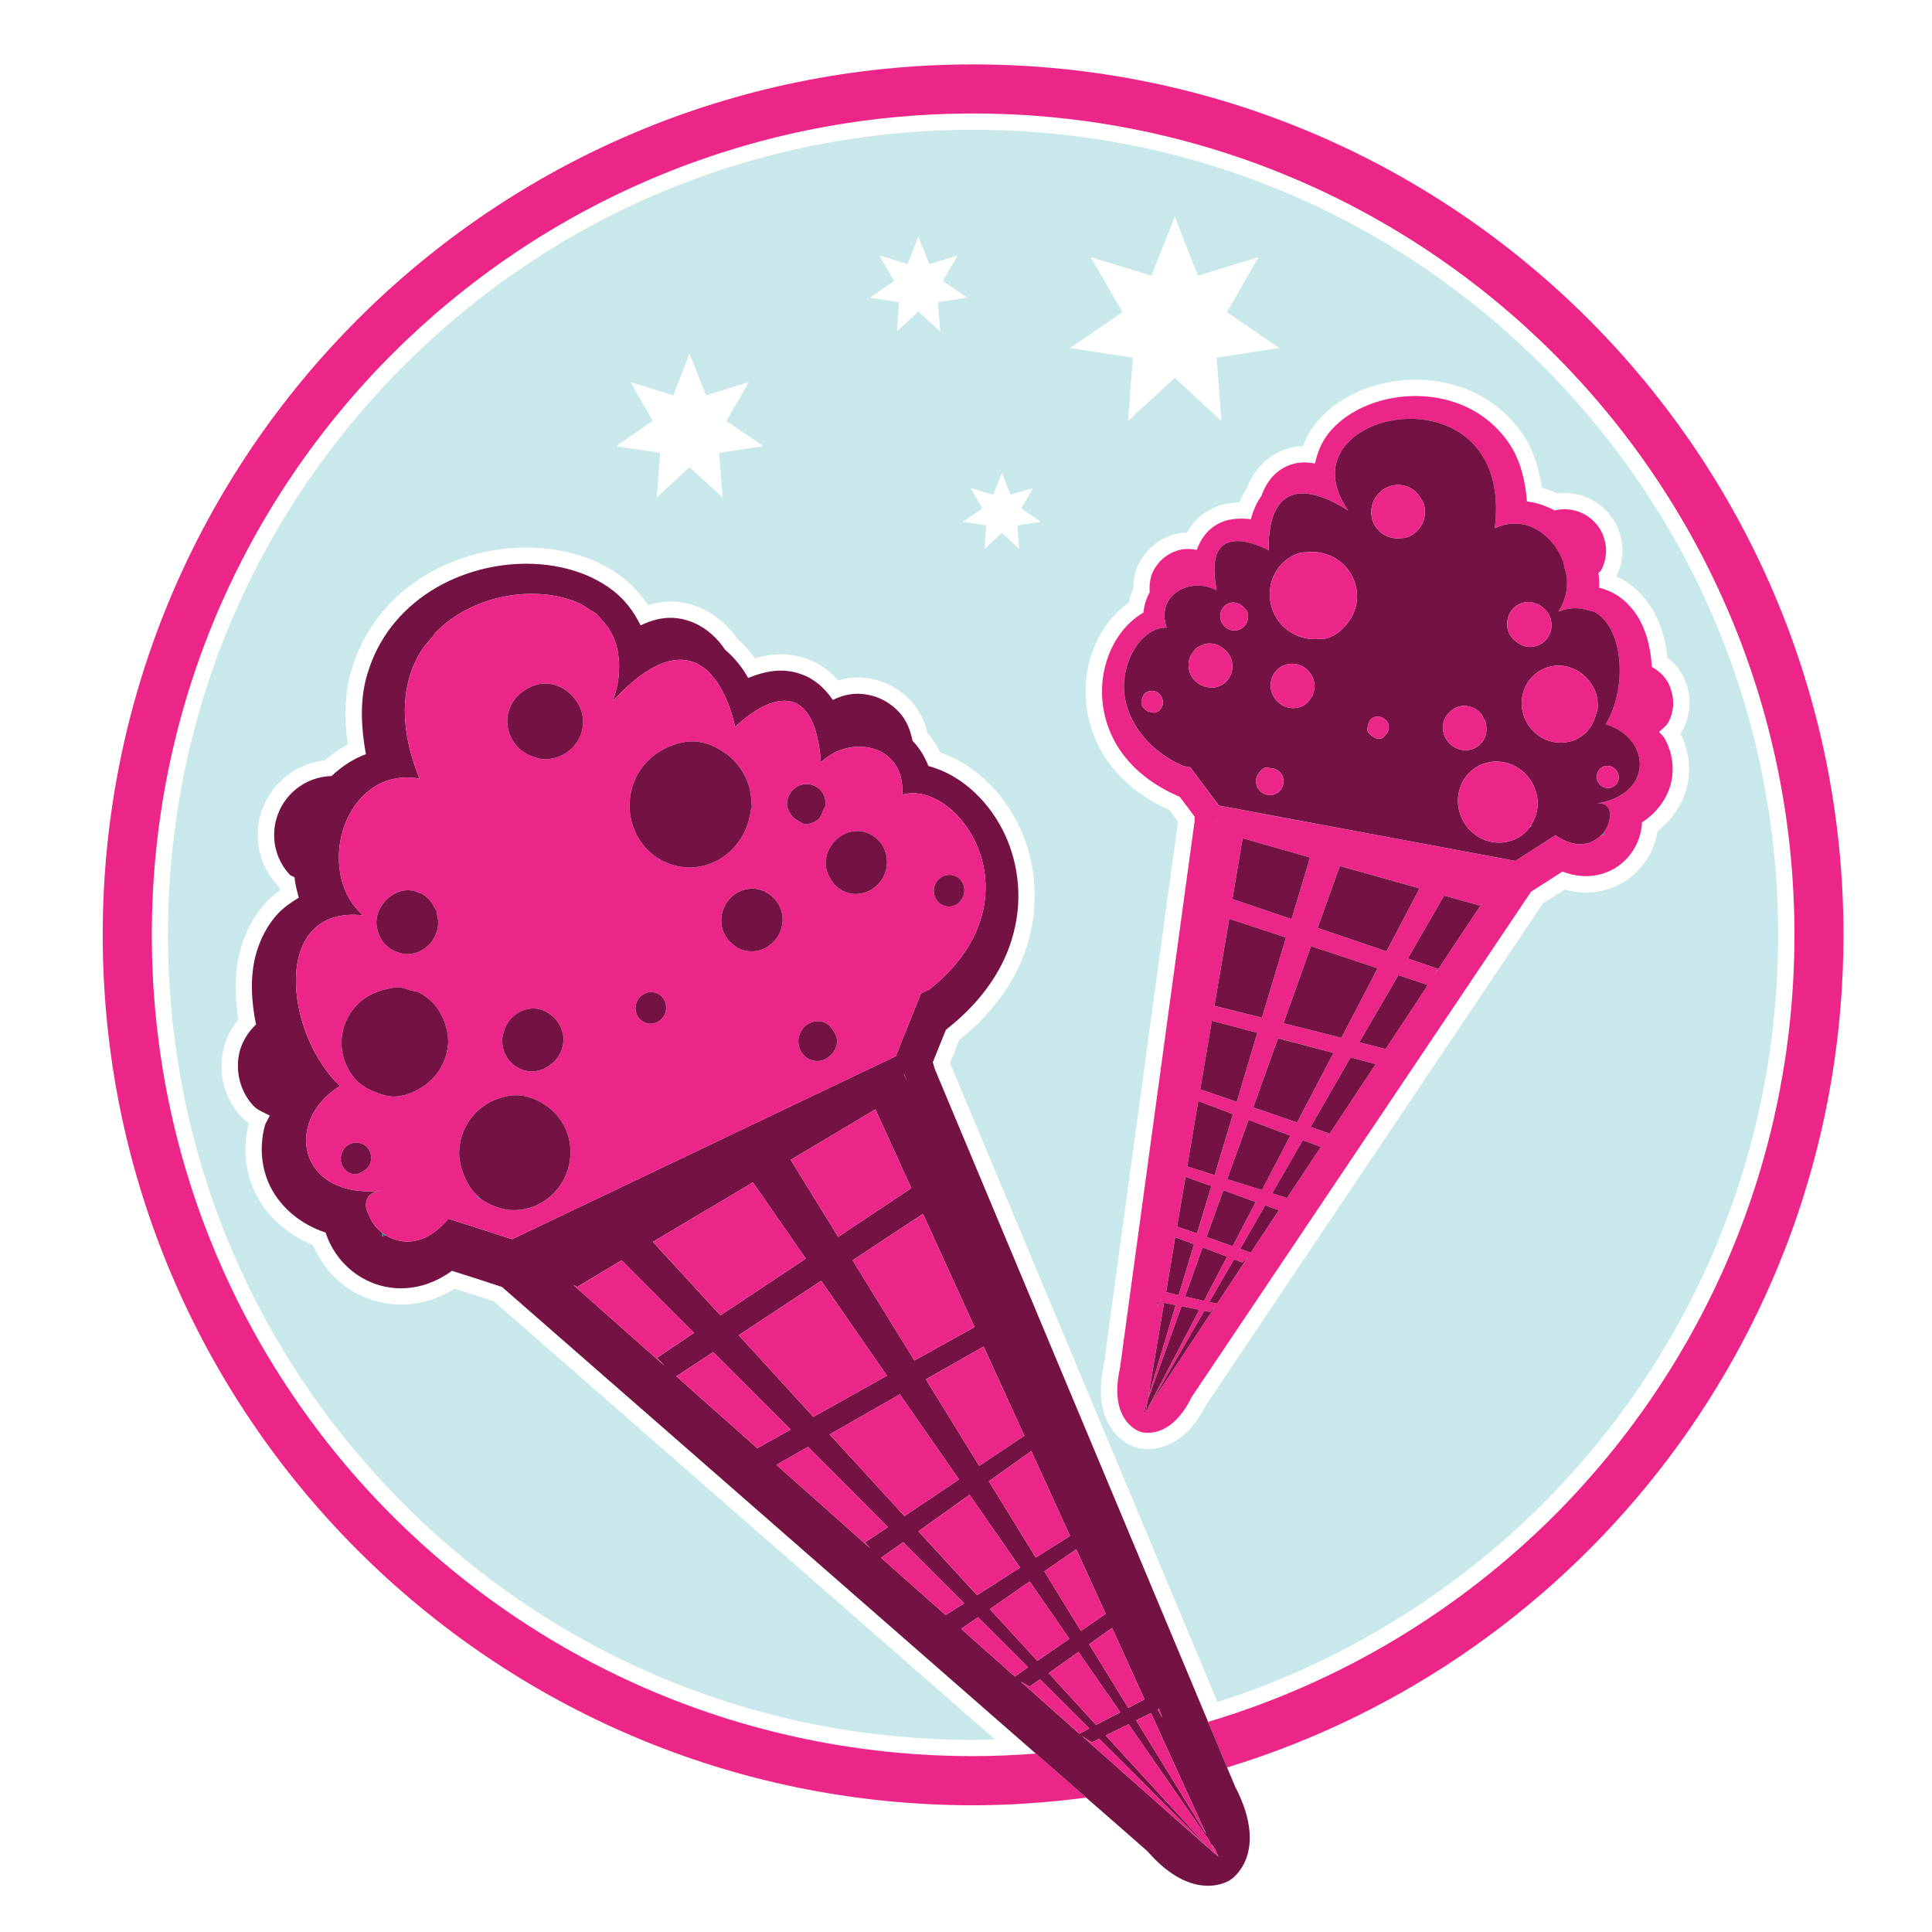 <?xml version="1.0" encoding="utf-8"?>
<!-- Generator: Adobe Illustrator 14.0.0, SVG Export Plug-In . SVG Version: 6.00 Build 43363)  -->
<!DOCTYPE svg PUBLIC "-//W3C//DTD SVG 1.1//EN" "http://www.w3.org/Graphics/SVG/1.1/DTD/svg11.dtd">
<svg version="1.1" id="Layer_1" xmlns="http://www.w3.org/2000/svg" xmlns:xlink="http://www.w3.org/1999/xlink" x="0px" y="0px"
	 width="150px" height="150px" viewBox="0 0 150 150" enable-background="new 0 0 150 150" xml:space="preserve">
<g>
	<path fill="none" d="M30.885,76.648c0,0,0,0-0.004,0c0.365,0.014,0.689,0.146,1.022,0.248
		C31.57,76.794,31.251,76.662,30.885,76.648z"/>
	<path fill="none" d="M44.288,89.628v0.01v0.023c-0.126,2.463-2.152,4.371-4.53,4.291c-0.53-0.014-1.013-0.149-1.463-0.338
		c0.45,0.188,0.933,0.324,1.463,0.343c2.378,0.079,4.404-1.833,4.535-4.3v-0.02v-0.01c0.07-1.659-0.774-3.075-2.035-3.883
		C43.519,86.553,44.362,87.969,44.288,89.628z"/>
	<path fill="none" d="M37.141,92.901c-0.534-0.469-0.915-1.088-1.172-1.782c0.257,0.694,0.638,1.313,1.172,1.787
		c0.038,0.028,0.066,0.062,0.099,0.089C37.207,92.968,37.174,92.931,37.141,92.901z"/>
	<path fill="none" d="M32.681,84.461c0.759-0.469,1.388-1.126,1.745-1.97C34.069,83.335,33.44,83.992,32.681,84.461z"/>
	<path fill="none" d="M34.58,79.555c-0.337-1.105-1.087-2.035-2.11-2.521C33.493,77.52,34.243,78.449,34.58,79.555z"/>
	<path fill="none" d="M30.008,76.798c-1.89,0.353-3.381,1.923-3.489,3.944C26.631,78.721,28.123,77.15,30.008,76.798z"/>
	<polygon fill="none" points="37.291,93.043 37.258,93.052 37.291,93.048 	"/>
	<path fill="none" d="M38.679,85.295c-1.679,0.573-2.941,2.129-3.025,4.048c0,0,0,0,0,0.004C35.738,87.424,37,85.868,38.679,85.295z
		"/>
	<polygon fill="none" points="67.575,120.213 67.557,120.194 60.283,113.732 	"/>
	<polygon fill="none" points="62.731,112.335 60.283,113.732 62.731,112.335 	"/>
	<polygon fill="none" points="68.94,118.563 66.877,116.489 68.94,118.563 	"/>
	<rect x="46.539" y="96.878" fill="none" width="0.004" height="4.009"/>
	<polygon fill="none" points="60.016,111.754 61.38,110.988 55.378,104.977 61.376,110.988 	"/>
	<polygon fill="none" points="50.998,105.423 53.882,103.481 53.882,103.481 50.993,105.423 51.561,106.005 51.594,106.032 	"/>
	<polygon fill="none" points="55.378,104.977 52.513,106.854 55.261,109.296 52.518,106.857 	"/>
	<path fill="none" d="M41.338,58.734c0.276,0.098,0.558,0.197,0.868,0.211c0.445,0.023,0.863-0.075,1.248-0.235
		c-0.385,0.16-0.802,0.253-1.248,0.23C41.896,58.931,41.614,58.833,41.338,58.734z"/>
	<path fill="none" d="M40.803,53.543c-0.802,0.492-1.383,1.308-1.416,2.33l0,0C39.425,54.856,40.001,54.036,40.803,53.543z"/>
	<path fill="none" d="M33.741,70.472c0.042,0.084,0.113,0.15,0.146,0.239C33.854,70.622,33.783,70.556,33.741,70.472z"/>
	<path fill="none" d="M43.312,79.363c-0.131-0.196-0.282-0.361-0.465-0.512C43.031,79.002,43.181,79.167,43.312,79.363z"/>
	<path fill="none" d="M34.027,71.677c0.009-0.225-0.047-0.441-0.094-0.651c0.047,0.215,0.103,0.426,0.094,0.656V71.677z"/>
	<path fill="none" d="M42.712,82.679c0.582-0.422,0.999-1.078,1.037-1.856c0-0.006,0-0.006,0-0.006
		C43.711,81.601,43.293,82.257,42.712,82.679z"/>
	<path fill="none" d="M27.588,83.785c-0.713-0.797-1.121-1.871-1.069-3.043C26.463,81.914,26.875,82.988,27.588,83.785z"/>
	<path fill="none" d="M44.616,54.242c-0.516-0.666-1.275-1.125-2.18-1.172c0,0,0,0-0.005,0C43.335,53.116,44.1,53.576,44.616,54.242
		z"/>
	<path fill="none" d="M29.868,69.998c-0.356,0.413-0.614,0.929-0.647,1.52c-0.009,0.281,0.052,0.548,0.122,0.807
		c-0.07-0.258-0.131-0.521-0.117-0.807C29.253,70.927,29.511,70.411,29.868,69.998z"/>
	<path fill="none" d="M28.184,90.938c0.342-0.202,0.614-0.512,0.633-0.953l0,0C28.798,90.426,28.526,90.735,28.184,90.938z"/>
	<path fill="none" d="M30.444,85.137c0,0,0,0,0.005,0c-0.418-0.02-0.783-0.155-1.154-0.286
		C29.666,84.981,30.031,85.117,30.444,85.137z"/>
	<path fill="none" d="M27.691,88.715c-0.651-0.024-1.214,0.511-1.238,1.195c-0.023,0.328,0.094,0.629,0.296,0.858
		c-0.197-0.229-0.314-0.53-0.291-0.858C26.477,89.226,27.04,88.695,27.691,88.715z"/>
	<path fill="none" d="M32.672,69.351c-0.038-0.019-0.084-0.014-0.127-0.028C32.587,69.337,32.634,69.333,32.672,69.351z"/>
	<path fill="none" d="M30.838,73.919c0.215,0.075,0.426,0.149,0.661,0.16c0.666,0.028,1.28-0.23,1.74-0.666
		c-0.46,0.436-1.074,0.694-1.74,0.666C31.26,74.068,31.054,73.994,30.838,73.919z"/>
	<polygon fill="none" points="93.93,91.119 94.311,91.242 95.726,86.5 94.306,91.242 	"/>
	<polygon fill="none" points="74.854,124.476 74.854,124.476 70.112,119.735 68.41,120.944 68.41,120.949 70.112,119.735 	"/>
	<polygon fill="none" points="93.677,96.034 93.677,96.034 94.329,94.224 	"/>
	<polygon fill="none" points="94.689,96.396 95.698,96.757 96.594,95.041 95.698,96.757 	"/>
	<polygon fill="none" points="100.632,76.695 99.642,79.443 101.157,79.822 99.646,79.443 	"/>
	<polygon fill="none" points="106.957,75.176 106.957,75.176 105.551,77.877 	"/>
	<polygon fill="none" points="97.973,92.396 97.973,92.391 97.228,92.161 	"/>
	<polygon fill="none" points="96.232,92.869 97.485,93.323 97.485,93.323 	"/>
	<polygon fill="none" points="93.19,84.573 96.022,85.549 97.617,80.185 96.022,85.549 	"/>
	<polygon fill="none" points="110.212,68.977 104.027,67.231 102.301,72.043 102.301,72.043 104.027,67.237 	"/>
	<polygon fill="none" points="94.09,79.256 97.617,80.185 94.09,79.256 	"/>
	<polygon fill="none" points="92.008,100.658 93.372,96.851 92.004,100.658 93.484,100.996 95.263,97.572 95.263,97.572 
		93.48,100.996 	"/>
	<polygon fill="none" points="92.036,91.373 91.389,95.229 92.04,91.378 	"/>
	<polygon fill="none" points="97.302,85.98 97.302,85.98 100.707,87.152 	"/>
	<polygon fill="none" points="103.528,81.75 99.229,80.605 98.264,83.298 99.229,80.611 	"/>
	<polygon fill="none" points="96.931,86.955 95.961,89.666 96.936,86.955 100.178,88.166 100.178,88.16 	"/>
	<polygon fill="none" points="93.893,143.548 93.855,143.511 83.979,134.76 	"/>
	<polygon fill="none" points="107.657,73.862 110.212,68.977 107.651,73.862 	"/>
	<polygon fill="none" points="84.565,134.197 83.805,134.604 80.781,131.919 83.805,134.609 	"/>
	<polygon fill="none" points="84.763,135.28 83.979,134.76 84.758,135.28 	"/>
	<polygon fill="none" points="79.271,130.567 79.28,130.576 79.941,130.952 	"/>
	<polygon fill="none" points="79.811,129.442 75.927,125.56 79.806,129.442 	"/>
	<polygon fill="none" points="87.623,133.869 85.847,134.74 87.623,133.869 93.87,142.883 94.375,143.961 93.87,142.883 	"/>
	<polygon fill="none" points="58.136,29.669 54.815,30.691 53.535,27.456 52.273,30.691 48.954,29.669 50.679,32.68 47.828,34.64 
		51.247,35.165 50.993,38.612 53.535,36.272 56.096,38.612 55.833,35.165 59.261,34.64 56.4,32.68 	"/>
	<polygon fill="none" points="97.973,79.012 94.286,78.093 94.286,78.097 	"/>
	<polygon fill="none" points="94.381,64.109 94.45,63.672 94.46,63.565 	"/>
	<polygon fill="none" points="95.928,71.499 95.432,71.335 94.441,77.184 95.436,71.34 	"/>
	<polygon fill="none" points="93.025,85.493 92.584,88.138 93.029,85.493 	"/>
	<path fill="none" d="M38.998,80.662c0,0,0,0,0,0.006c0.014-0.273,0.093-0.521,0.183-0.761
		C39.091,80.146,39.012,80.395,38.998,80.662z"/>
	<path fill="none" d="M29.427,92.47c-0.792,0.117-1.079,0.657-0.999,1.304C28.348,93.131,28.634,92.587,29.427,92.47z"/>
	<polygon fill="none" points="83.558,120.288 83.553,120.293 85.847,125.297 	"/>
	<polygon fill="none" points="83.074,119.243 80.072,112.658 83.074,119.243 	"/>
	<polygon fill="none" points="76.775,115.008 80.072,112.658 76.775,115.004 	"/>
	<polygon fill="none" points="85.096,133.911 83.257,131.908 85.096,133.916 86.976,132.94 83.727,128.251 86.971,132.937 	"/>
	<polygon fill="none" points="83.022,127.229 83.022,127.229 79.941,122.783 76.852,124.932 76.852,124.932 79.941,122.783 	"/>
	<polygon fill="none" points="76.363,104.541 76.359,104.546 79.529,111.468 	"/>
	<polygon fill="none" points="81.418,129.902 81.418,129.902 83.727,128.251 	"/>
	<path fill="none" d="M29.366,96.101L29.366,96.101c0.009,0,0.042-0.02,0.042-0.02c-0.009,0.009-0.014,0.009-0.023,0.009
		C29.375,96.096,29.37,96.101,29.366,96.101z"/>
	<polygon fill="none" points="75.866,123.843 71.308,118.891 75.28,116.059 75.276,116.054 71.304,118.891 75.862,123.848 	"/>
	<path fill="none" d="M28.189,71.067c-1.276-1.116-1.815-2.664-1.872-4.234C26.374,68.404,26.913,69.952,28.189,71.067z"/>
	<path fill="none" d="M33.469,49.581c0.169-0.197,0.3-0.427,0.483-0.605C33.769,49.154,33.638,49.384,33.469,49.581z"/>
	<polygon fill="none" points="66.197,97.85 66.197,97.854 71.655,94.253 75.665,103.026 75.665,103.026 71.655,94.247 	"/>
	<polygon fill="none" points="29.366,96.09 29.366,96.09 29.366,96.09 	"/>
	<polygon fill="none" points="71.89,107.092 71.89,107.097 75.811,104.86 	"/>
	<polygon fill="none" points="89.888,132.743 89.888,132.743 89.91,132.734 	"/>
	<polygon fill="none" points="88.209,133.568 88.209,133.568 88.786,133.287 	"/>
	<polygon fill="none" points="89.968,132.631 90.244,133.362 90.248,133.372 89.968,132.631 89.91,132.734 89.917,132.729 	"/>
	<polygon fill="none" points="93.668,142.441 93.663,142.432 91.848,139.482 	"/>
	<polygon fill="none" points="89.362,133.006 89.358,133.006 92.684,140.284 	"/>
	<polygon fill="none" points="77.526,122.778 79.195,121.704 76.556,117.901 79.191,121.71 	"/>
	<path fill="none" d="M44.691,46.729c0.028,0.014,0.061,0.019,0.089,0.028C44.751,46.748,44.719,46.744,44.691,46.729z"/>
	<polygon fill="none" points="68.865,106.812 68.865,106.812 63.758,99.443 57.357,103.664 57.357,103.669 63.758,99.448 	"/>
	<polygon fill="none" points="66.352,113.479 64.415,111.369 64.415,111.369 	"/>
	<polygon fill="none" points="60.25,106.834 63.148,110.004 66.009,108.405 63.148,110 	"/>
	<polygon fill="none" points="58.459,91.8 50.688,96.419 55.932,102.122 55.936,102.122 50.693,96.419 	"/>
	<polygon fill="none" points="87.604,132.593 88.861,131.938 87.6,132.589 	"/>
	<polygon fill="none" points="70.168,83.308 70.211,83.467 70.459,84.038 	"/>
	<path fill="none" d="M33.478,95.823c0.441-0.281,0.896-0.676,1.342-1.205l2.471,0.798l-2.471-0.798
		C34.375,95.147,33.919,95.542,33.478,95.823z"/>
	<path fill="none" d="M61.404,63.24c0.131,0.216,0.31,0.334,0.525,0.456C61.714,63.574,61.54,63.457,61.404,63.24z"/>
	<path fill="none" d="M64.101,62.476L64.101,62.476c0.047-0.862-0.582-1.565-1.421-1.604c-0.417-0.013-0.802,0.145-1.083,0.417
		c0.287-0.272,0.666-0.43,1.083-0.412C63.515,60.911,64.143,61.614,64.101,62.476z"/>
	<path fill="none" d="M64.682,79.996c0.169,0.263,0.323,0.545,0.31,0.887v-0.006C65.01,80.541,64.851,80.259,64.682,79.996z"/>
	<path fill="none" d="M63.566,63.574c0.183-0.16,0.239-0.408,0.328-0.643C63.805,63.167,63.749,63.415,63.566,63.574z"/>
	<path fill="none" d="M63.406,82.378c0.437,0.02,0.826-0.178,1.116-0.478C64.232,82.2,63.843,82.397,63.406,82.378z"/>
	<path fill="none" d="M66.61,64.521c-0.723-0.022-1.365,0.305-1.83,0.817C65.245,64.826,65.887,64.498,66.61,64.521z"/>
	<path fill="none" d="M63.571,79.283c-0.835-0.027-1.543,0.633-1.585,1.487v0.004C62.032,79.912,62.736,79.256,63.571,79.283z"/>
	<path fill="none" d="M51.776,58.04c-1.046,0.488-1.922,1.304-2.42,2.373C49.854,59.344,50.73,58.528,51.776,58.04z"/>
	<path fill="none" d="M58.342,62.401c0.004-1.673-0.826-3.094-2.083-3.962C57.517,59.307,58.342,60.732,58.342,62.401z"/>
	<path fill="none" d="M58.375,62.626c0,0,0,0,0-0.005c-0.009,0.146-0.084,0.268-0.103,0.409
		C58.29,62.889,58.365,62.768,58.375,62.626z"/>
	<path fill="none" d="M64.513,68.282c0.089,0.145,0.173,0.291,0.291,0.413C64.687,68.573,64.602,68.427,64.513,68.282z"/>
	<path fill="none" d="M57.343,73.638c-0.071-0.033-0.118-0.095-0.183-0.136C57.226,73.543,57.272,73.605,57.343,73.638z"/>
	<path fill="none" d="M58.262,73.862c0,0,0,0,0.005,0c-0.329-0.014-0.638-0.094-0.915-0.225
		C57.629,73.769,57.934,73.848,58.262,73.862z"/>
	<path fill="none" d="M55.998,71.344c0.075-1.346,1.186-2.406,2.504-2.35c0.577,0.009,1.079,0.268,1.477,0.638
		c-0.394-0.375-0.896-0.628-1.473-0.642C57.179,68.938,56.072,69.998,55.998,71.344z"/>
	<polygon fill="none" points="94.047,92.091 94.047,92.091 92.937,95.767 91.389,95.229 92.94,95.771 	"/>
	<polygon fill="none" points="69.592,81.891 69.592,81.891 71.5,77.127 71.824,76.977 71.5,77.127 	"/>
	<path fill="none" d="M66.802,57.975c-1.074-0.023-2.209,0.385-3.067,1.219l0,0C64.588,58.359,65.728,57.956,66.802,57.975z"/>
	<path fill="none" d="M57.071,56.446c0,0,3.554-3.61,5.496-1.219C60.63,52.835,57.071,56.446,57.071,56.446
		s-1.867-10.261-9.501-2.007l0,0C55.205,46.185,57.071,56.446,57.071,56.446z"/>
	<path fill="none" d="M32.681,50.565c-1.449,2.359-1.824,5.656-0.108,9.895l0,0C30.862,56.221,31.232,52.924,32.681,50.565z"/>
	<path fill="none" d="M66.361,69.408c0.328,0.009,0.647-0.051,0.938-0.165C67.008,69.356,66.689,69.417,66.361,69.408L66.361,69.408
		z"/>
	<path fill="none" d="M46.67,48.075c0.736,0.746,1.214,1.707,1.351,2.884C47.884,49.782,47.406,48.821,46.67,48.075z"/>
	<path fill="none" d="M74.966,64.09c0.886,1.218,1.491,2.803,1.552,4.539C76.457,66.894,75.853,65.309,74.966,64.09z"/>
	<path fill="none" d="M51.72,78.304c-0.033,0.671-0.596,1.19-1.247,1.177c-0.333-0.009-0.619-0.159-0.826-0.389
		c0.207,0.229,0.493,0.38,0.826,0.389c0.656,0.01,1.219-0.506,1.252-1.177c0.033-0.69-0.469-1.262-1.13-1.271
		C51.256,77.042,51.753,77.613,51.72,78.304z"/>
	<path fill="none" d="M28.648,94.347c0.197,0.487,0.506,0.97,0.995,1.35c0.103,0.07,0.197,0.137,0.295,0.197
		c-0.098-0.056-0.196-0.127-0.295-0.206C29.154,95.312,28.845,94.829,28.648,94.347z"/>
	<path fill="none" d="M72.5,69.112c-0.019,0.342,0.103,0.647,0.305,0.876c-0.202-0.229-0.319-0.535-0.305-0.882
		C72.5,69.112,72.5,69.112,72.5,69.112z"/>
	<path fill="none" d="M22.981,75.855c-0.096,2.889,1.24,6.393,3.407,8.464l0,0C24.226,82.248,22.887,78.744,22.981,75.855z"/>
	<path fill="none" d="M29.75,92.451c-0.028,0-0.056,0-0.089,0c-0.042,0-0.08,0.005-0.122,0.01
		C29.61,92.456,29.675,92.451,29.75,92.451z"/>
	<path fill="none" d="M45.868,47.396c0.117,0.075,0.258,0.122,0.366,0.206C46.125,47.517,45.985,47.47,45.868,47.396z"/>
	<polygon fill="none" points="89.035,108.959 88.945,109.602 88.926,109.629 88.945,109.605 	"/>
	<path fill="none" d="M88.514,56.863c0.736,0.999,1.782,1.927,3.386,2.626l0.507,0.071l-0.507-0.075
		C90.296,58.791,89.25,57.857,88.514,56.863z"/>
	<polygon fill="none" points="92.406,59.56 94.587,62.481 94.587,62.476 	"/>
	<polygon fill="none" points="120.412,65.065 120.754,64.845 120.754,64.845 	"/>
	<path fill="none" d="M90.572,48.727v-0.004c-1.617-0.024-3.113,1.866-3.296,4.164C87.459,50.589,88.959,48.699,90.572,48.727z"/>
	<path fill="none" d="M123.389,52.882c-0.75-0.975-2.011-1.449-3.216-1.079C121.378,51.438,122.639,51.911,123.389,52.882z"/>
	<path fill="none" d="M110.391,40.718c0.248-0.479,0.323-1.051,0.145-1.595c-0.057-0.188-0.163-0.333-0.262-0.487
		c0.099,0.154,0.205,0.304,0.262,0.487C110.71,39.672,110.639,40.239,110.391,40.718z"/>
	<path fill="none" d="M124.336,64.826c-0.154,0.165-0.342,0.295-0.544,0.418c0.202-0.123,0.394-0.253,0.551-0.422l0,0
		c0.051-0.066,0.103-0.132,0.158-0.178C124.449,64.689,124.394,64.755,124.336,64.826z"/>
	<path fill="none" d="M117.405,40.656c-0.44,0.024-0.895,0.141-1.354,0.361v0.004C116.511,40.802,116.965,40.685,117.405,40.656z"/>
	<path fill="none" d="M105.504,33.646c-1.481,0.984-2.307,2.546-1.623,4.492C103.197,36.192,104.022,34.63,105.504,33.646z"/>
	<path fill="none" d="M123.22,47.367c-0.633-0.188-1.346-0.225-2.227,0.107v0.005C121.874,47.142,122.587,47.18,123.22,47.367z"/>
	<path fill="none" d="M124.534,64.831L124.534,64.831c0,0-0.011-0.066-0.033-0.188l0,0
		C124.523,64.755,124.529,64.821,124.534,64.831z"/>
	<path fill="none" d="M124.666,56.23L124.666,56.23c1.649-2.72,1.443-7.306-0.774-8.666
		C126.109,48.924,126.315,53.515,124.666,56.23z"/>
	<path fill="none" d="M124.056,62.373c-0.065,0.024-0.142,0.042-0.216,0.042c0.022-0.004,0.033-0.004,0.056-0.009
		C123.953,62.401,124.009,62.392,124.056,62.373v0.009h0.005v-0.009c2.725-0.478,3.647-2.33,3.104-3.92
		C127.708,60.043,126.779,61.899,124.056,62.373z"/>
	<path fill="none" d="M98.517,42.743L98.517,42.743c0,0-1.773-1.013-3.024-0.661C96.743,41.73,98.517,42.743,98.517,42.743z"/>
	<polygon fill="none" points="111.375,75.683 111.342,75.738 115.065,70.13 115.056,70.139 	"/>
	<path fill="none" d="M119.281,50.153c0.666-0.192,1.116-0.797,1.172-1.473C120.397,49.355,119.947,49.96,119.281,50.153z"/>
	<path fill="none" d="M118.602,50.218c-0.323-0.037-0.614-0.188-0.872-0.389C117.987,50.031,118.278,50.181,118.602,50.218z"/>
	<polygon fill="none" points="111.048,75.016 111.643,75.222 111.492,75.48 111.646,75.222 	"/>
	<polygon fill="none" points="109.303,74.416 109.303,74.416 112.121,69.535 	"/>
	<path fill="none" d="M121.326,43.522c0.009,0.014,0.019,0.023,0.023,0.038C121.345,43.545,121.335,43.536,121.326,43.522z"/>
	<path fill="none" d="M104.659,39.634v-0.005c-5.914-3.719-6.181,1.458-6.156,2.804C98.479,41.083,98.751,35.916,104.659,39.634z"/>
	<polygon fill="none" points="94.568,62.538 108.759,65.182 94.568,62.533 	"/>
	<path fill="none" d="M94.292,43.934c-0.028,0.507,0.019,1.14,0.168,1.914l0,0C94.311,45.074,94.264,44.441,94.292,43.934z"/>
	<path fill="none" d="M124.717,62.551L124.717,62.551L124.717,62.551z"/>
	<path fill="none" d="M119.084,46.813c0.207,0.052,0.395,0.131,0.572,0.253C119.479,46.945,119.291,46.866,119.084,46.813z"/>
	<polygon fill="none" points="109.715,76.094 110.859,76.479 109.219,78.965 110.864,76.479 	"/>
	<path fill="none" d="M121.457,44.042c0.075,0.276,0.169,0.544,0.193,0.825C121.626,44.586,121.532,44.319,121.457,44.042z"/>
	<path fill="none" d="M98.609,59.635c0.433,0.033,0.841,0.253,0.991,0.703c0-0.004,0-0.004,0-0.009
		C99.45,59.878,99.042,59.663,98.609,59.635z"/>
	<path fill="none" d="M101.963,53.764c-0.028,0.103-0.042,0.215-0.088,0.31C101.921,53.979,101.935,53.867,101.963,53.764z"/>
	<path fill="none" d="M101.738,54.247c-0.08,0.117-0.16,0.249-0.268,0.342C101.578,54.495,101.658,54.364,101.738,54.247z"/>
	<path fill="none" d="M115.005,55.433c0.065,0.08,0.099,0.188,0.15,0.282C115.104,55.621,115.07,55.513,115.005,55.433z"/>
	<path fill="none" d="M114.488,55.011c0.179,0.098,0.338,0.234,0.475,0.384C114.826,55.245,114.667,55.109,114.488,55.011z"/>
	<path fill="none" d="M112.768,55.109c-0.412,0.281-0.694,0.717-0.735,1.224C112.073,55.827,112.355,55.391,112.768,55.109z"/>
	<path fill="none" d="M106.174,56.737L106.174,56.737c-0.041-0.136,0.01-0.263,0.033-0.399
		C106.184,56.474,106.133,56.601,106.174,56.737z"/>
	<path fill="none" d="M106.489,57.116c0.215,0.184,0.481,0.296,0.773,0.211c0.141-0.042,0.22-0.164,0.313-0.272
		c-0.094,0.103-0.169,0.229-0.313,0.272C106.971,57.412,106.704,57.3,106.489,57.116z"/>
	<path fill="none" d="M109.518,37.895c-0.468-0.253-1.037-0.319-1.585-0.15c-0.271,0.084-0.511,0.225-0.717,0.403
		c0.206-0.178,0.445-0.314,0.717-0.403C108.48,37.576,109.05,37.646,109.518,37.895z"/>
	<path fill="none" d="M97.559,60.948c0.175,0.582,0.794,0.915,1.348,0.741c0.28-0.084,0.496-0.281,0.618-0.525
		c-0.122,0.244-0.338,0.441-0.618,0.525C98.356,61.862,97.733,61.524,97.559,60.948z"/>
	<path fill="none" d="M88.964,55.133c0.112,0.093,0.226,0.121,0.366,0.149C89.189,55.254,89.076,55.222,88.964,55.133z"/>
	<path fill="none" d="M101.978,52.76c0.074,0.225,0.099,0.459,0.079,0.68C102.076,53.219,102.052,52.985,101.978,52.76z"/>
	<path fill="none" d="M106.559,40.371c-0.169-0.549-0.103-1.116,0.146-1.59c-0.248,0.474-0.318,1.041-0.149,1.59
		c0.3,0.984,1.271,1.538,2.251,1.407C107.82,41.904,106.854,41.355,106.559,40.371z"/>
	<path fill="none" d="M98.732,53.745c0.305,0.915,1.256,1.425,2.152,1.164c0.221-0.066,0.413-0.178,0.582-0.319
		c-0.169,0.141-0.367,0.253-0.587,0.319C99.988,55.17,99.037,54.659,98.732,53.745z"/>
	<path fill="none" d="M92.283,51.489c0.038-0.417,0.231-0.793,0.521-1.069C92.515,50.701,92.321,51.072,92.283,51.489z"/>
	<path fill="none" d="M89.185,53.67c-0.292,0.084-0.441,0.319-0.512,0.591c0.076-0.272,0.227-0.507,0.517-0.586
		c0.431-0.146,0.909,0.117,1.059,0.586c0-0.005,0-0.005,0-0.005C90.099,53.792,89.62,53.529,89.185,53.67z"/>
	<path fill="none" d="M92.86,50.35c0.146-0.122,0.319-0.206,0.503-0.272C93.18,50.144,93.007,50.228,92.86,50.35z"/>
	<path fill="none" d="M124.037,54.997c-0.01,0.155-0.084,0.286-0.123,0.436C123.953,55.283,124.027,55.151,124.037,54.997z"/>
	<path fill="none" d="M97.738,60.015c-0.192,0.267-0.296,0.591-0.18,0.933C97.442,60.61,97.546,60.282,97.738,60.015z"/>
	<path fill="none" d="M124.439,61.083c-0.196-0.108-0.351-0.286-0.427-0.511c-0.14-0.46,0.109-0.947,0.54-1.079
		c-0.431,0.131-0.68,0.619-0.544,1.079C124.083,60.797,124.243,60.976,124.439,61.083z"/>
	<path fill="none" d="M95.069,50.425c-0.436-0.394-1.026-0.577-1.618-0.399l-0.004,0.005C94.039,49.848,94.634,50.035,95.069,50.425
		z"/>
	<path fill="none" d="M96.412,47.029c0.177,0.136,0.355,0.291,0.435,0.525l0,0C96.768,47.32,96.589,47.165,96.412,47.029z"/>
	<path fill="none" d="M114.244,58.171c-0.688,0.211-1.411-0.065-1.837-0.619c0.426,0.554,1.148,0.835,1.843,0.624
		c0.872-0.258,1.341-1.167,1.093-2.049C115.586,57.013,115.122,57.923,114.244,58.171z"/>
	<polygon fill="none" points="91.253,96.062 91.253,96.062 91.872,96.292 	"/>
	<path fill="none" d="M94.513,53.323c-0.18,0.056-0.356,0.056-0.536,0.047C94.156,53.379,94.333,53.379,94.513,53.323
		c0.449-0.126,0.797-0.432,0.988-0.825C95.304,52.887,94.962,53.191,94.513,53.323z"/>
	<path fill="none" d="M94.798,48.16c-0.183-0.577,0.117-1.182,0.68-1.346c-0.562,0.165-0.867,0.77-0.685,1.351
		c0.188,0.581,0.793,0.919,1.355,0.741C95.586,49.083,94.98,48.746,94.798,48.16z"/>
	<path fill="none" d="M91.304,45.998c-0.538,0.403-0.914,1.004-0.899,1.796C90.395,47.001,90.766,46.401,91.304,45.998z"/>
	<polygon fill="none" points="95.802,97.779 95.126,98.955 95.806,97.779 	"/>
	<polygon fill="none" points="98.23,93.586 97.508,94.843 98.23,93.586 	"/>
	<polygon fill="none" points="87.951,27.765 87.581,32.68 91.206,29.332 94.825,32.68 94.46,27.765 99.327,27.024 95.263,24.234 
		97.709,19.962 93.007,21.406 91.206,16.825 89.396,21.406 84.683,19.962 87.149,24.234 83.069,27.024 	"/>
	<path fill="none" d="M103.028,49.552c-0.192,0.057-0.39,0.028-0.582,0.047c0.196-0.019,0.39,0.01,0.586-0.047
		c0.587-0.178,1.041-0.544,1.426-0.976C104.073,49.008,103.619,49.374,103.028,49.552z"/>
	<polygon fill="none" points="93.958,101.859 93.503,101.774 93.958,101.863 94.39,101.371 94.395,101.361 	"/>
	<polygon fill="none" points="94.493,101.211 93.897,101.095 93.897,101.095 94.493,101.211 96.871,97.639 96.856,97.647 	"/>
	<polygon fill="none" points="99.928,93.015 101.682,90.352 99.924,93.015 	"/>
	<path fill="none" d="M98.756,47.227c-0.296-0.924-0.197-1.862,0.191-2.636C98.554,45.365,98.46,46.307,98.756,47.227z"/>
	<path fill="none" d="M105.199,45.261c-0.521-1.613-2.092-2.555-3.687-2.387C103.107,42.71,104.678,43.653,105.199,45.261z"/>
	<polygon fill="none" points="99.296,93.967 97.471,96.705 99.3,93.971 	"/>
	<path fill="none" d="M96.805,37.904c-0.22,0.338-0.412,0.708-0.576,1.098c-1.032,0.014-1.965,0.309-2.748,0.849
		c-0.544,0.38-0.984,0.886-1.333,1.51c-0.379,0-0.726,0.051-1.077,0.164c-1.127,0.347-2.068,1.111-2.622,2.176
		c-0.328,0.601-0.469,1.262-0.455,2.017c-0.164,0.337-0.286,0.698-0.37,1.087c-1.562,1.088-2.678,2.861-3.138,4.952
		c-0.474,2.195-0.094,4.586,1.031,6.584c1.116,1.951,2.89,3.48,5.275,4.549l0.672,0.905c-0.154,1.064-1.28,9.328-2.542,18.598
		l-3.231,23.658c-0.909,4.127,1.215,5.946,2.477,6.312c0.042,0.029,0.413,0.142,0.952,0.142c1.055,0,3.021-0.441,4.516-3.414
		c6.41-9.558,24.315-36.193,26.148-38.941l1.702-1.083c0.554,0.155,1.098,0.229,1.656,0.229c1.367,0,2.682-0.487,3.695-1.387
		c0.993-0.868,1.646-2.073,1.852-3.367c1.411-1.116,2.312-2.701,2.429-4.338c0.099-1.102-0.125-2.232-0.65-3.25
		c0.074-0.094,0.144-0.197,0.195-0.31c0.554-1.074,0.661-2.298,0.297-3.471c-0.113-0.299-0.235-0.595-0.381-0.853
		c-0.276-0.483-0.644-0.905-1.121-1.262c-0.15-1.393-0.511-2.607-1.083-3.615c-0.46-0.779-1.018-1.449-1.691-1.97
		c-0.353-0.286-0.742-0.511-1.197-0.722c0.536-1.042,0.62-2.242,0.268-3.358c-0.103-0.3-0.224-0.586-0.393-0.872
		c-0.794-1.388-2.281-2.251-3.897-2.251c-0.198,0-0.382,0.009-0.577,0.038c-0.39-0.188-0.778-0.333-1.173-0.432
		c-0.216-1.425-0.586-2.607-1.145-3.601c-1.121-1.942-2.847-3.386-4.989-4.165c-1.164-0.413-2.392-0.628-3.672-0.628
		c-3.188,0-6.185,1.341-7.831,3.489c-0.381,0.498-0.686,1.042-0.91,1.669c-0.427,0.009-0.83,0.066-1.195,0.188
		C98.525,35.259,97.386,36.38,96.805,37.904z M100.326,36.042c0.591-0.188,1.187-0.164,1.773-0.051
		c0.173-0.788,0.449-1.552,0.975-2.251c2.041-2.669,6.468-3.743,10.068-2.438c1.886,0.694,3.362,1.941,4.319,3.601
		c0.647,1.149,0.976,2.551,1.092,4.033c0.751,0.084,1.464,0.328,2.14,0.694c1.412-0.342,2.864,0.286,3.583,1.529
		c0.103,0.187,0.191,0.394,0.258,0.619c0.28,0.825,0.195,1.716-0.217,2.485c-0.041,0.103-0.154,0.141-0.216,0.23
		c0.062,0.389,0.062,0.759,0.062,1.14c0.62,0.159,1.216,0.421,1.74,0.834c0.562,0.446,1.018,0.989,1.364,1.599
		c0.628,1.111,0.91,2.429,0.977,3.709c0.5,0.291,0.941,0.657,1.237,1.181c0.107,0.183,0.196,0.39,0.258,0.61
		c0.28,0.835,0.206,1.721-0.193,2.49c-0.173,0.324-0.479,0.521-0.739,0.765c0.121,0.159,0.309,0.3,0.411,0.464
		c0.479,0.854,0.717,1.81,0.629,2.809c-0.085,1.267-0.812,2.748-2.363,3.756c-0.043,1.102-0.539,2.275-1.487,3.109
		c-1.05,0.924-2.748,1.464-4.684,0.709c-0.967,0.619-2.017,1.29-2.439,1.561c-0.352,0.521-19.644,29.252-26.345,39.223
		c-1.726,3.526-3.996,2.711-3.996,2.711s-2.513-0.751-1.58-4.934c1.538-11.354,5.772-42.252,5.792-42.449v-0.375
		c-0.432-0.582-0.74-1.014-1.141-1.528c-0.074-0.047-0.136-0.066-0.136-0.066c-2.387-1.042-3.938-2.519-4.844-4.104
		c-1.093-1.918-1.257-4.014-0.887-5.688c0.433-2.007,1.586-3.621,3.034-4.455c0.065-0.553,0.216-1.083,0.492-1.576
		c-0.037-0.572,0.019-1.163,0.301-1.702c0.403-0.76,1.073-1.308,1.889-1.552c0.488-0.15,0.986-0.131,1.465-0.042
		c0.28-0.75,0.684-1.369,1.298-1.8c0.915-0.647,1.956-0.689,2.902-0.577c0.165-0.629,0.423-1.257,0.83-1.829
		C98.343,37.341,99.146,36.385,100.326,36.042z"/>
	<polygon fill="none" points="75.092,23.104 73.193,21.819 74.347,19.831 72.152,20.506 71.304,18.367 70.469,20.506 68.279,19.831 
		69.418,21.819 67.533,23.104 69.798,23.46 69.634,25.739 71.304,24.183 73.001,25.739 72.823,23.46 	"/>
	<polygon fill="none" points="90.947,100.423 90.535,100.32 90.877,98.285 90.53,100.325 	"/>
	<polygon fill="none" points="92.702,96.606 92.702,96.606 92.303,97.919 	"/>
	<polygon fill="none" points="89.841,101.559 89.948,101.127 89.846,101.53 	"/>
	<polygon fill="none" points="79.289,39.479 80.204,37.885 78.455,38.415 77.784,36.722 77.109,38.415 75.355,37.885 76.274,39.479 
		74.76,40.511 76.57,40.792 76.438,42.617 77.784,41.369 79.126,42.617 78.989,40.792 80.809,40.511 	"/>
	<polygon fill="none" points="88.837,109.761 88.842,109.751 88.899,109.343 	"/>
	<polygon fill="none" points="90.38,101.146 91.276,101.334 90.376,104.339 91.28,101.334 90.38,101.146 89.151,108.405 
		89.161,108.367 	"/>
	<polygon fill="none" points="89.958,101.062 89.968,101.062 89.968,101.062 89.958,101.062 89.902,101.005 89.897,101.042 
		89.902,101.011 	"/>
	<path fill="none" d="M118.197,46.813c0.226-0.07,0.455-0.094,0.676-0.065c-0.225-0.028-0.455-0.004-0.68,0.065
		c-0.45,0.131-0.797,0.441-0.994,0.835C117.396,47.254,117.743,46.945,118.197,46.813z"/>
	<polygon fill="none" points="103.179,87.997 103.018,88.325 103.183,88.001 	"/>
	<polygon fill="none" points="101.151,88.531 98.774,92.649 98.774,92.649 101.151,88.531 102.549,89.042 102.549,89.038 	"/>
	<path fill="none" d="M117.256,65.29c-0.403,0.123-0.816,0.16-1.215,0.112C116.439,65.45,116.853,65.413,117.256,65.29z"/>
	<path fill="none" d="M113.204,61.909c0.104-1.214,0.9-2.283,2.105-2.649c1.632-0.497,3.386,0.469,3.905,2.124
		c-0.515-1.654-2.273-2.621-3.905-2.128C114.104,59.625,113.303,60.694,113.204,61.909z"/>
	<polygon fill="none" points="101.752,87.499 101.752,87.499 102.648,85.943 	"/>
	
		<rect x="104.831" y="82.355" transform="matrix(0.966 0.257 -0.257 0.966 24.753 -24.458)" fill="none" width="2.004" height="0"/>
	<polygon fill="none" points="108.562,75.715 105.537,80.925 108.565,75.715 	"/>
	<polygon fill="none" points="102.985,88.391 103.745,87.242 102.99,88.381 	"/>
	<polygon fill="none" points="107.572,81.45 107.572,81.445 105.537,80.925 	"/>
	<path fill="#EC2588" d="M143.127,72.587C143.127,35.259,112.881,5,75.557,5C38.229,5,7.975,35.259,7.975,72.587
		c0,37.309,30.254,67.566,67.583,67.575c2.972,0,5.904-0.226,8.769-0.595c-1.215-1.074-2.519-2.229-3.906-3.42
		c-1.604,0.123-3.236,0.198-4.863,0.198c-17.619,0-33.553-7.129-45.099-18.66C18.913,106.13,11.787,90.191,11.787,72.587
		c0-17.623,7.126-33.563,18.671-45.108C42.004,15.947,57.938,8.811,75.557,8.811c17.608,0,33.548,7.137,45.094,18.668
		c11.539,11.545,18.669,27.485,18.669,45.108c0,17.604-7.13,33.542-18.669,45.098c-7.4,7.377-16.578,12.938-26.853,16
		c0,0,0,0,0,0.006c0.525,1.266,1.032,2.447,1.473,3.53v0.005C122.969,128.785,143.127,103.04,143.127,72.587z"/>
	<path fill="#00809F" d="M118.794,64.216l0.159-0.098l-0.103-0.028c-0.024,0.051-0.043,0.084-0.066,0.125H118.794z"/>
	<path fill="#00809F" d="M124.343,64.821c0.06,0.019,0.14,0.019,0.191,0.009c-0.005-0.009-0.011-0.075-0.033-0.188
		C124.445,64.689,124.394,64.755,124.343,64.821z"/>
	<path fill="#00809F" d="M124.772,64.868v-0.009c-0.019,0-0.019,0.009-0.032,0.009H124.772z"/>
	<path fill="#00809F" d="M123.896,62.406c0.058-0.005,0.113-0.015,0.16-0.024v-0.009C124.009,62.392,123.953,62.401,123.896,62.406z
		"/>
	<path fill="#EC2588" d="M97.118,40.314c-0.946-0.113-1.987-0.071-2.902,0.577c-0.614,0.431-1.018,1.05-1.298,1.8
		c-0.479-0.089-0.977-0.107-1.465,0.042c-0.815,0.244-1.485,0.792-1.889,1.552c-0.282,0.54-0.338,1.13-0.301,1.702
		c-0.276,0.493-0.427,1.022-0.492,1.576c-1.448,0.834-2.602,2.448-3.034,4.455c-0.37,1.674-0.206,3.77,0.887,5.688
		c0.905,1.585,2.457,3.062,4.844,4.104c0,0,0.062,0.019,0.136,0.066c0.4,0.515,0.709,0.946,1.141,1.528v0.375
		c-0.02,0.197-4.254,31.096-5.792,42.449c-0.933,4.183,1.58,4.934,1.58,4.934s2.271,0.815,3.996-2.711
		c6.701-9.971,25.993-38.702,26.345-39.223c0.423-0.271,1.473-0.942,2.439-1.561c1.936,0.755,3.634,0.215,4.684-0.709
		c0.948-0.834,1.444-2.007,1.487-3.109c1.552-1.008,2.278-2.489,2.363-3.756c0.088-0.999-0.15-1.955-0.629-2.809
		c-0.103-0.164-0.29-0.305-0.411-0.464c0.261-0.244,0.566-0.441,0.739-0.765c0.399-0.769,0.474-1.655,0.193-2.49
		c-0.062-0.22-0.15-0.427-0.258-0.61c-0.296-0.524-0.737-0.891-1.237-1.181c-0.066-1.28-0.349-2.598-0.977-3.709
		c-0.347-0.61-0.802-1.153-1.364-1.599c-0.524-0.413-1.12-0.675-1.74-0.834c0-0.38,0-0.75-0.062-1.14
		c0.062-0.089,0.175-0.127,0.216-0.23c0.412-0.769,0.497-1.66,0.217-2.485c-0.066-0.225-0.155-0.432-0.258-0.619
		c-0.719-1.243-2.171-1.872-3.583-1.529c-0.676-0.366-1.389-0.61-2.14-0.694c-0.116-1.482-0.444-2.884-1.092-4.033
		c-0.957-1.66-2.434-2.907-4.319-3.601c-3.601-1.304-8.027-0.23-10.068,2.438c-0.525,0.699-0.802,1.463-0.975,2.251
		c-0.587-0.113-1.183-0.136-1.773,0.051c-1.181,0.343-1.983,1.299-2.378,2.443C97.541,39.057,97.283,39.686,97.118,40.314z
		 M93.025,85.493h0.004l0,0l2.696,1.007l-1.415,4.742l-0.381-0.123l-1.753-0.562l0.407-2.42L93.025,85.493z M94.286,78.093
		l0.155-0.909l0.99-5.849l0.496,0.164l3.916,1.295l-1.871,6.218l-3.687-0.915V78.093L94.286,78.093z M94.381,64.109l0.079-0.544
		l-0.01,0.107L94.381,64.109z M102.301,72.043l1.727-4.812l6.185,1.745l-2.555,4.886h-0.006l0,0L102.301,72.043L102.301,72.043
		L102.301,72.043z M106.957,75.176L106.957,75.176L106.957,75.176l-1.406,2.701l-1.402,2.701l-2.991-0.756l-1.516-0.379l0.99-2.748
		l1.158-3.235L106.957,75.176z M100.178,88.166l-2.2,4.229l-0.005-0.005v0.005l-0.745-0.234l-1.946-0.61l0.68-1.885l0.97-2.711
		l3.247,1.205V88.166L100.178,88.166z M97.485,93.323l-0.892,1.718l-0.896,1.716l-1.009-0.361l-1.013-0.356v-0.005l0,0l0.652-1.811
		l0.651-1.81l1.252,0.455L97.485,93.323L97.485,93.323L97.485,93.323z M95.263,97.572l-1.778,3.424l-1.48-0.338l1.368-3.808
		l1.891,0.718V97.572L95.263,97.572z M97.302,85.98L97.302,85.98L97.302,85.98l0.962-2.683l0.966-2.692l4.299,1.145l-2.821,5.402
		L97.302,85.98z M100.275,71.358l-4.591-1.557l0.792-4.717l5.229,1.492L100.275,71.358z M97.617,80.185l-1.595,5.364l-2.832-0.976
		l0.895-5.317h0.005l0,0L97.617,80.185z M92.036,91.373l0.004,0.005v-0.005l2.007,0.713v0.005l0,0l-1.106,3.681l-1.552-0.543
		L92.036,91.373z M91.247,96.062h0.006l0,0l0.619,0.229l0.83,0.311v0.004l0,0l-0.399,1.312l-0.792,2.636l-0.563-0.132l-0.417-0.098
		l0.347-2.04L91.247,96.062z M89.902,101.005l0.056,0.057h0.01l0,0l0,0l-0.02,0.065l-0.107,0.432l0.005-0.028l-0.01,0.028
		l0.062-0.517L89.902,101.005z M90.38,101.146l0.9,0.188l-0.904,3.005l-1.22,4.07l0.005-0.042l-0.01,0.038L90.38,101.146z
		 M88.842,109.765v-0.014l-0.005,0.01l0.062-0.418l0.004-0.028l0.132-0.355l-0.09,0.646l-0.02,0.023L88.842,109.765z
		 M88.955,109.577l0.145-0.834l2.636-7.325l1.378,0.272l-4.014,7.671L88.955,109.577z M94.395,101.361l-5.19,7.851l4.299-7.438
		l0.455,0.085L94.395,101.361l-0.005,0.01L94.395,101.361z M94.493,101.211l-0.596-0.116l0,0l-0.005-0.005l1.233-2.135l0.676-1.176
		h0.004v-0.005l0.647,0.248l0.413-0.384l-0.01,0.009l0.015-0.009L94.493,101.211z M97.104,97.254l-0.824-0.291l1.228-2.12
		l0.723-1.257l0,0h0.004l1.062,0.375v0.006l0.004,0.004l-1.829,2.734L97.104,97.254z M102.549,89.042l-0.867,1.31l-1.754,2.663
		h-0.004l0,0l-1.149-0.361v-0.004l0,0l2.377-4.118l1.397,0.507V89.042L102.549,89.042z M102.985,88.391l0.005-0.01L102.985,88.391
		l0.032-0.065l0.161-0.328l-1.427-0.498l0,0l0,0l0.896-1.556l2.213-3.846h0.004l0,0l1.937,0.516l0,0l0.007,0.005l-3.063,4.624
		L102.985,88.391z M107.576,81.45l-0.004-0.005v0.005l-2.035-0.525l3.024-5.209h0.004l0,0l1.149,0.378l1.149,0.386l-1.646,2.485
		L107.576,81.45z M111.342,75.738l0.033-0.056l-0.037,0.056l0.154-0.258l0.15-0.258l-0.595-0.206l-1.745-0.601l0,0l0,0l2.818-4.881
		l2.733,0.764l0.206-0.169l-0.005,0.009l0.01-0.009L111.342,75.738z M124.772,64.868h-0.032c0.014,0,0.014-0.009,0.032-0.009V64.868
		z M104.659,39.629c-0.365-0.516-0.609-1.013-0.778-1.491c-0.684-1.946,0.142-3.508,1.623-4.492
		c3.715-2.481,11.602-1.248,10.547,7.372c0.46-0.221,0.914-0.337,1.354-0.361c1.754-0.107,3.273,1.205,3.921,2.866
		c0.009,0.014,0.019,0.023,0.023,0.038c0.057,0.154,0.065,0.323,0.107,0.483c0.075,0.276,0.169,0.544,0.193,0.825
		c0.074,0.896-0.118,1.806-0.657,2.607c0.881-0.333,1.594-0.295,2.227-0.107c0.227,0.065,0.479,0.08,0.672,0.197
		c2.218,1.36,2.424,5.946,0.774,8.666c1.316,0.408,2.175,1.266,2.498,2.223c0.544,1.59-0.379,3.442-3.104,3.92v0.009
		c0.286-0.028,0.502,0.038,0.656,0.169l0,0c0.46,0.385,0.347,1.351-0.216,2.092c0.022,0.122,0.033,0.188,0.033,0.188l0,0
		c-0.052,0.009-0.132,0.009-0.191-0.009l0,0c-0.157,0.169-0.349,0.3-0.551,0.422c-0.731,0.426-1.759,0.487-3.038-0.398l-0.342,0.22
		l-2.759,1.777l-8.895-1.66l-14.19-2.644v-0.005l0,0l0.019-0.051l-2.181-2.921l-0.507-0.071c-1.604-0.699-2.649-1.627-3.386-2.626
		c-0.947-1.28-1.337-2.687-1.237-3.977c0.183-2.298,1.679-4.188,3.296-4.164c-0.111-0.333-0.163-0.643-0.168-0.929
		c-0.015-0.792,0.361-1.393,0.899-1.796c0.84-0.619,2.106-0.741,3.156-0.149c-0.149-0.774-0.196-1.407-0.168-1.914
		c0.064-1.191,0.577-1.674,1.2-1.852c1.251-0.352,3.024,0.661,3.024,0.661s-0.01-0.112-0.014-0.31
		C98.479,41.088,98.745,35.911,104.659,39.629z"/>
	<polygon fill="#741343" points="103.528,81.75 99.229,80.611 98.264,83.298 97.302,85.98 97.302,85.98 100.707,87.152 	"/>
	<polygon fill="#741343" points="95.961,89.666 95.281,91.551 97.228,92.161 97.973,92.391 97.978,92.396 100.178,88.166 
		100.178,88.166 96.936,86.955 	"/>
	<polygon fill="#741343" points="94.047,92.091 94.047,92.086 92.04,91.373 92.04,91.378 91.389,95.229 92.937,95.767 	"/>
	<polygon fill="#741343" points="95.685,69.801 100.275,71.358 101.706,66.576 96.477,65.084 	"/>
	<polygon fill="#741343" points="107.651,73.862 107.651,73.862 110.212,68.977 104.027,67.237 102.301,72.043 102.301,72.043 	"/>
	<polygon fill="#741343" points="93.372,96.851 92.008,100.658 93.48,100.996 95.263,97.572 95.263,97.568 	"/>
	<polygon fill="#741343" points="99.844,72.793 95.928,71.499 95.436,71.34 94.441,77.184 94.286,78.093 94.286,78.093 
		97.973,79.012 	"/>
	<polygon fill="#741343" points="100.632,76.695 99.646,79.443 101.157,79.822 104.148,80.578 105.551,77.877 106.957,75.176 
		106.957,75.176 101.79,73.46 	"/>
	<polygon fill="#741343" points="109.715,76.094 108.565,75.715 108.565,75.715 105.537,80.925 107.572,81.445 107.576,81.45 
		109.219,78.965 110.859,76.479 	"/>
	<polygon fill="#741343" points="115.061,70.13 114.854,70.299 112.121,69.535 109.303,74.416 109.303,74.416 111.048,75.016 
		111.646,75.222 111.492,75.48 111.338,75.738 111.375,75.683 115.056,70.139 	"/>
	<polygon fill="#741343" points="91.735,101.418 89.1,108.743 88.955,109.577 89.1,109.361 93.113,101.69 	"/>
	<polygon fill="#741343" points="89.846,101.53 89.948,101.127 89.968,101.062 89.968,101.062 89.958,101.062 89.902,101.011 
		89.897,101.042 89.836,101.559 	"/>
	<polygon fill="#741343" points="89.035,108.959 88.903,109.314 88.899,109.343 88.842,109.751 88.842,109.765 88.926,109.629 
		88.945,109.602 	"/>
	<polygon fill="#741343" points="96.856,97.647 96.866,97.639 96.453,98.022 95.806,97.774 95.806,97.779 95.126,98.955 
		93.893,101.09 93.897,101.095 94.493,101.211 	"/>
	<polygon fill="#741343" points="99.296,93.961 98.234,93.586 98.23,93.586 97.508,94.843 96.28,96.963 97.104,97.254 
		97.471,96.705 99.296,93.967 	"/>
	<polygon fill="#741343" points="93.93,91.119 94.306,91.242 95.726,86.5 93.029,85.493 93.029,85.493 92.584,88.138 92.177,90.558 
			"/>
	<polygon fill="#741343" points="94.085,79.256 93.19,84.573 96.022,85.549 97.617,80.185 94.09,79.256 	"/>
	<polygon fill="#741343" points="106.802,82.613 104.865,82.098 104.861,82.098 102.648,85.943 101.752,87.499 101.752,87.499 
		103.179,87.997 103.183,88.001 103.018,88.325 102.985,88.391 102.99,88.381 103.745,87.242 106.809,82.618 	"/>
	<polygon fill="#741343" points="94.98,92.414 94.329,94.224 93.677,96.034 93.677,96.039 94.689,96.396 95.698,96.757 
		96.594,95.041 97.485,93.323 97.485,93.323 96.232,92.869 	"/>
	<polygon fill="#741343" points="93.503,101.774 89.204,109.212 94.395,101.361 94.39,101.371 93.958,101.863 	"/>
	<polygon fill="#741343" points="90.38,101.146 89.161,108.367 89.156,108.409 90.376,104.339 91.276,101.334 	"/>
	<polygon fill="#741343" points="90.947,100.423 91.511,100.555 92.303,97.919 92.702,96.606 92.702,96.603 91.872,96.292 
		91.253,96.062 91.247,96.062 90.877,98.285 90.535,100.32 	"/>
	<polygon fill="#741343" points="98.774,92.649 98.774,92.653 99.924,93.015 99.924,93.015 101.682,90.352 102.549,89.042 
		102.549,89.042 101.151,88.531 	"/>
	<path fill="#741343" d="M98.517,42.743L98.517,42.743c0,0-1.773-1.013-3.024-0.661c-0.623,0.178-1.136,0.661-1.2,1.852
		c-0.028,0.507,0.019,1.14,0.168,1.914l0,0c-1.05-0.591-2.316-0.469-3.156,0.149c-0.538,0.403-0.909,1.004-0.899,1.796
		c0.005,0.286,0.057,0.595,0.168,0.929v0.004c-1.613-0.028-3.113,1.862-3.296,4.16c-0.1,1.29,0.29,2.696,1.237,3.977
		c0.736,0.994,1.782,1.927,3.386,2.622l0.507,0.075l2.181,2.916v0.005l-0.019,0.051l0,0l14.19,2.649l8.895,1.66l2.759-1.777
		l0.342-0.22l0,0c1.279,0.886,2.307,0.825,3.038,0.398c0.202-0.123,0.39-0.253,0.544-0.418c0.058-0.07,0.113-0.136,0.165-0.183l0,0
		c0.562-0.741,0.676-1.707,0.216-2.092l0,0c-0.154-0.131-0.37-0.197-0.656-0.169h-0.005c-0.047,0.009-0.103,0.019-0.16,0.024
		c-0.022,0.005-0.033,0.005-0.056,0.009c0.074,0,0.15-0.019,0.216-0.042c2.724-0.474,3.652-2.33,3.108-3.92
		c-0.323-0.957-1.182-1.815-2.498-2.223l0,0c1.649-2.715,1.443-7.306-0.774-8.666c-0.192-0.117-0.445-0.131-0.672-0.197
		c-0.633-0.188-1.346-0.225-2.227,0.113v-0.005c0.539-0.802,0.731-1.711,0.657-2.607c-0.024-0.281-0.118-0.548-0.193-0.825
		c-0.042-0.16-0.051-0.329-0.107-0.483c-0.005-0.014-0.015-0.024-0.023-0.038c-0.647-1.661-2.167-2.973-3.921-2.866
		c-0.44,0.028-0.895,0.146-1.354,0.366v-0.004c1.055-8.62-6.832-9.853-10.547-7.372c-1.481,0.984-2.307,2.546-1.623,4.492
		c0.169,0.479,0.413,0.975,0.778,1.491v0.005c-5.908-3.719-6.181,1.449-6.156,2.799C98.507,42.631,98.517,42.743,98.517,42.743z
		 M90.248,54.261c0.15,0.441-0.084,0.928-0.544,1.06c-0.13,0.038-0.248-0.019-0.374-0.038c-0.141-0.028-0.254-0.056-0.366-0.149
		c-0.131-0.108-0.267-0.225-0.323-0.399c-0.057-0.164-0.01-0.324,0.032-0.474c0.07-0.272,0.22-0.507,0.512-0.591
		c0.436-0.141,0.914,0.122,1.063,0.586C90.248,54.256,90.248,54.256,90.248,54.261L90.248,54.261z M94.513,53.323
		c-0.18,0.056-0.356,0.056-0.536,0.047c-0.708-0.019-1.378-0.479-1.612-1.191c-0.075-0.235-0.1-0.469-0.081-0.689
		c0.038-0.417,0.231-0.788,0.521-1.069c0.022-0.023,0.033-0.051,0.056-0.07c0.146-0.122,0.319-0.206,0.503-0.272
		c0.032-0.014,0.051-0.038,0.084-0.047l0,0l0.004-0.005c0.592-0.178,1.183,0.005,1.618,0.399c0.23,0.206,0.428,0.45,0.53,0.759
		c0.145,0.46,0.099,0.929-0.099,1.313C95.31,52.891,94.962,53.196,94.513,53.323z M96.847,47.555
		c0.174,0.572-0.131,1.182-0.698,1.351c-0.562,0.178-1.168-0.16-1.355-0.741c-0.183-0.582,0.122-1.187,0.685-1.351
		c0.343-0.103,0.661,0.01,0.935,0.216C96.589,47.165,96.768,47.32,96.847,47.555L96.847,47.555L96.847,47.555z M99.601,60.338
		c0.089,0.287,0.056,0.582-0.076,0.825c-0.122,0.244-0.338,0.441-0.618,0.525c-0.554,0.174-1.173-0.159-1.348-0.741
		c-0.116-0.342-0.013-0.666,0.18-0.933c0.126-0.178,0.271-0.352,0.496-0.417c0.132-0.042,0.25,0.028,0.375,0.037
		c0.433,0.028,0.841,0.244,0.991,0.694C99.601,60.333,99.601,60.333,99.601,60.338L99.601,60.338z M101.963,53.764
		c-0.028,0.103-0.042,0.215-0.088,0.31c-0.033,0.065-0.095,0.112-0.137,0.173c-0.08,0.117-0.16,0.249-0.268,0.342
		c-0.004,0-0.004,0-0.004,0c-0.169,0.141-0.361,0.253-0.582,0.319c-0.896,0.262-1.848-0.249-2.152-1.164
		c-0.071-0.225-0.094-0.459-0.075-0.68c0.062-0.67,0.497-1.262,1.172-1.458c0.9-0.282,1.853,0.253,2.148,1.154
		c0.074,0.225,0.099,0.459,0.079,0.68C102.048,53.553,101.996,53.651,101.963,53.764z M107.576,57.056
		c-0.094,0.108-0.173,0.229-0.313,0.272c-0.292,0.084-0.559-0.028-0.773-0.211c-0.127-0.103-0.258-0.206-0.315-0.375
		c0,0,0,0,0-0.004l0,0c-0.041-0.136,0.01-0.263,0.033-0.399c0.051-0.305,0.201-0.577,0.512-0.67
		c0.445-0.131,0.938,0.131,1.082,0.586C107.891,56.559,107.769,56.84,107.576,57.056z M106.555,40.371
		c-0.169-0.549-0.099-1.116,0.149-1.59c0.127-0.239,0.3-0.455,0.512-0.633c0.206-0.178,0.445-0.319,0.717-0.403
		c0.548-0.168,1.117-0.103,1.585,0.15c0.318,0.164,0.559,0.431,0.756,0.741c0.099,0.154,0.205,0.3,0.262,0.487
		c0.179,0.544,0.104,1.116-0.145,1.595c-0.254,0.469-0.686,0.853-1.229,1.022c-0.118,0.038-0.24,0.019-0.356,0.038
		C107.826,41.909,106.854,41.355,106.555,40.371z M115.155,55.714c0.061,0.103,0.14,0.197,0.177,0.319
		c0.011,0.033,0.006,0.065,0.011,0.094c0.248,0.882-0.221,1.792-1.093,2.049c-0.694,0.211-1.417-0.07-1.843-0.624
		c-0.122-0.154-0.23-0.328-0.296-0.525c-0.075-0.234-0.099-0.469-0.079-0.694c0.041-0.507,0.323-0.943,0.735-1.224
		c0.136-0.089,0.268-0.183,0.427-0.234c0.445-0.136,0.91-0.07,1.294,0.136c0.179,0.098,0.338,0.234,0.475,0.384
		c0.009,0.014,0.027,0.019,0.042,0.037C115.07,55.513,115.104,55.621,115.155,55.714z M124.553,59.494
		c0.459-0.127,0.937,0.122,1.079,0.591c0.154,0.455-0.099,0.942-0.535,1.064c-0.225,0.07-0.46,0.037-0.657-0.066
		c-0.196-0.108-0.356-0.286-0.431-0.511C123.873,60.113,124.122,59.625,124.553,59.494z M123.389,52.882
		c0.216,0.272,0.403,0.582,0.517,0.929c0.122,0.398,0.165,0.797,0.132,1.186c-0.01,0.155-0.084,0.286-0.123,0.436
		c-0.233,0.966-0.89,1.801-1.899,2.101c-1.551,0.479-3.221-0.431-3.728-2.017c-0.502-1.585,0.343-3.245,1.886-3.714
		C121.378,51.433,122.639,51.907,123.389,52.882z M117.199,47.648c0.197-0.394,0.544-0.704,0.994-0.835
		c0.225-0.07,0.455-0.094,0.68-0.065c0.075,0.009,0.136,0.047,0.211,0.065c0.207,0.052,0.395,0.131,0.572,0.253
		c0.314,0.22,0.582,0.525,0.713,0.919c0.076,0.229,0.099,0.464,0.084,0.694c-0.056,0.675-0.506,1.28-1.172,1.473
		c-0.225,0.07-0.46,0.089-0.68,0.065c-0.323-0.037-0.614-0.188-0.872-0.389c-0.277-0.216-0.512-0.492-0.634-0.854
		C116.955,48.511,117.003,48.042,117.199,47.648z M119.215,61.383c0.33,0.971,0.146,1.956-0.364,2.707l0.103,0.028l-0.159,0.098
		h-0.01c-0.37,0.502-0.892,0.896-1.528,1.074c-0.403,0.123-0.816,0.16-1.215,0.112c-1.196-0.136-2.278-0.976-2.683-2.227
		l-0.009-0.015v-0.009c-0.137-0.413-0.179-0.834-0.146-1.243c0.099-1.214,0.9-2.283,2.105-2.654
		C116.941,58.763,118.7,59.729,119.215,61.383z M100.898,42.931c0.207-0.062,0.407-0.033,0.614-0.057
		c1.595-0.168,3.165,0.774,3.687,2.387c0.394,1.224,0.041,2.453-0.741,3.315c-0.385,0.432-0.839,0.797-1.426,0.976
		c-0.196,0.057-0.39,0.028-0.586,0.047c-1.589,0.179-3.17-0.76-3.69-2.373c-0.296-0.919-0.202-1.862,0.191-2.636
		C99.333,43.812,100.017,43.203,100.898,42.931z"/>
	<path fill="#EC2588" d="M106.559,40.371c0.296,0.984,1.262,1.533,2.247,1.407c0.116-0.019,0.238,0,0.356-0.038
		c0.543-0.169,0.975-0.553,1.229-1.022c0.248-0.479,0.319-1.046,0.145-1.595c-0.057-0.183-0.163-0.333-0.262-0.487
		c-0.197-0.31-0.438-0.578-0.756-0.741c-0.468-0.249-1.037-0.319-1.585-0.15c-0.271,0.089-0.511,0.225-0.717,0.403
		c-0.212,0.178-0.385,0.394-0.512,0.633C106.456,39.254,106.39,39.822,106.559,40.371z"/>
	<path fill="#EC2588" d="M98.756,47.227c0.521,1.613,2.102,2.551,3.69,2.373c0.192-0.019,0.39,0.01,0.582-0.047
		c0.591-0.178,1.045-0.544,1.43-0.976c0.782-0.862,1.135-2.091,0.741-3.315c-0.521-1.608-2.092-2.551-3.687-2.387
		c-0.207,0.023-0.407-0.005-0.614,0.057c-0.882,0.272-1.565,0.881-1.951,1.66C98.559,45.365,98.46,46.303,98.756,47.227z"/>
	<path fill="#EC2588" d="M115.31,59.26c-1.205,0.366-2.002,1.435-2.105,2.649c-0.033,0.409,0.009,0.83,0.146,1.243v0.009
		l0.009,0.015c0.404,1.251,1.486,2.091,2.683,2.227c0.398,0.047,0.812,0.01,1.215-0.112c0.637-0.178,1.158-0.572,1.528-1.074
		c0.023-0.041,0.042-0.074,0.066-0.125c0.511-0.751,0.694-1.736,0.364-2.707C118.695,59.729,116.941,58.763,115.31,59.26z"/>
	<path fill="#EC2588" d="M117.729,49.829c0.258,0.202,0.549,0.352,0.872,0.389c0.22,0.023,0.455,0.005,0.68-0.065
		c0.666-0.192,1.116-0.797,1.172-1.473c0.015-0.23-0.008-0.464-0.084-0.694c-0.131-0.394-0.398-0.699-0.713-0.919
		c-0.178-0.122-0.365-0.201-0.572-0.253c-0.075-0.019-0.136-0.056-0.211-0.065c-0.221-0.028-0.45-0.004-0.676,0.065
		c-0.454,0.131-0.801,0.441-0.998,0.835c-0.196,0.394-0.244,0.863-0.104,1.327C117.218,49.337,117.452,49.613,117.729,49.829z"/>
	<path fill="#EC2588" d="M98.609,59.635c-0.125-0.009-0.243-0.08-0.375-0.037c-0.225,0.065-0.37,0.239-0.496,0.417
		c-0.192,0.267-0.296,0.595-0.18,0.933c0.175,0.577,0.798,0.915,1.348,0.741c0.28-0.084,0.496-0.281,0.618-0.525
		c0.132-0.243,0.165-0.539,0.076-0.825l0,0C99.45,59.888,99.042,59.667,98.609,59.635z"/>
	<path fill="#EC2588" d="M95.478,46.813c-0.562,0.165-0.862,0.77-0.68,1.346c0.183,0.586,0.788,0.924,1.351,0.746
		c0.567-0.169,0.872-0.778,0.698-1.351l0,0c-0.079-0.234-0.258-0.39-0.435-0.525C96.139,46.823,95.82,46.71,95.478,46.813z"/>
	<path fill="#EC2588" d="M106.719,55.667c-0.311,0.094-0.461,0.366-0.512,0.67c-0.023,0.136-0.074,0.263-0.033,0.399
		c0,0.004,0,0.004,0,0.004c0.058,0.169,0.188,0.272,0.315,0.375c0.215,0.184,0.481,0.296,0.773,0.211
		c0.145-0.042,0.22-0.169,0.313-0.272c0.192-0.216,0.314-0.497,0.225-0.802C107.657,55.799,107.164,55.536,106.719,55.667z"/>
	<path fill="#EC2588" d="M124.013,60.573c0.076,0.225,0.23,0.403,0.427,0.511c0.197,0.103,0.433,0.136,0.657,0.066
		c0.437-0.123,0.689-0.609,0.535-1.064c-0.143-0.469-0.62-0.718-1.079-0.591C124.122,59.625,123.873,60.113,124.013,60.573z"/>
	<path fill="#EC2588" d="M89.189,53.675c-0.29,0.079-0.44,0.314-0.517,0.586c-0.042,0.15-0.089,0.31-0.032,0.474
		c0.057,0.174,0.192,0.291,0.323,0.399c0.112,0.089,0.226,0.121,0.366,0.149c0.126,0.019,0.244,0.075,0.374,0.038
		c0.46-0.131,0.694-0.619,0.544-1.06l0,0C90.099,53.792,89.62,53.529,89.189,53.675z"/>
	<path fill="#EC2588" d="M99.829,51.606c-0.675,0.197-1.11,0.788-1.172,1.458c-0.019,0.22,0.004,0.455,0.075,0.68
		c0.305,0.915,1.256,1.425,2.147,1.164c0.22-0.066,0.418-0.178,0.587-0.319c0,0,0,0,0.004,0c0.107-0.094,0.188-0.225,0.268-0.342
		c0.042-0.061,0.104-0.108,0.137-0.173c0.046-0.094,0.06-0.207,0.088-0.31c0.033-0.113,0.085-0.211,0.094-0.324
		c0.02-0.221-0.005-0.455-0.079-0.68C101.682,51.86,100.729,51.325,99.829,51.606z"/>
	<path fill="#EC2588" d="M95.6,51.184c-0.103-0.31-0.3-0.553-0.53-0.759c-0.436-0.39-1.03-0.577-1.622-0.394l0,0
		c-0.033,0.009-0.052,0.033-0.084,0.047c-0.184,0.066-0.356,0.15-0.503,0.272c-0.022,0.019-0.033,0.047-0.056,0.07
		c-0.29,0.276-0.483,0.652-0.521,1.069c-0.019,0.22,0.006,0.455,0.081,0.689c0.234,0.712,0.904,1.172,1.612,1.191
		c0.18,0.009,0.356,0.009,0.536-0.047c0.449-0.131,0.791-0.436,0.988-0.825C95.698,52.113,95.744,51.644,95.6,51.184z"/>
	<path fill="#EC2588" d="M120.173,51.803c-1.543,0.469-2.388,2.129-1.886,3.714c0.507,1.585,2.177,2.495,3.728,2.017
		c1.01-0.3,1.666-1.135,1.899-2.101c0.039-0.15,0.113-0.281,0.123-0.436c0.033-0.389-0.01-0.788-0.132-1.186
		c-0.113-0.347-0.301-0.657-0.517-0.929C122.639,51.911,121.378,51.438,120.173,51.803z"/>
	<path fill="#EC2588" d="M114.963,55.396c-0.137-0.15-0.296-0.286-0.475-0.384c-0.384-0.207-0.849-0.272-1.294-0.136
		c-0.159,0.052-0.291,0.146-0.427,0.234c-0.412,0.281-0.694,0.717-0.735,1.224c-0.02,0.225,0.004,0.459,0.079,0.694
		c0.065,0.197,0.174,0.371,0.296,0.525c0.426,0.554,1.148,0.831,1.837,0.619c0.878-0.248,1.342-1.158,1.099-2.044
		c-0.005-0.028,0-0.061-0.011-0.094c-0.037-0.122-0.116-0.216-0.177-0.319c-0.052-0.094-0.085-0.202-0.15-0.282
		C114.99,55.414,114.972,55.41,114.963,55.396z"/>
	<path fill="#0C859F" d="M37.239,92.995c-0.033-0.027-0.061-0.061-0.099-0.089l-0.131,0.062l0.249,0.084l0.032-0.009
		C37.272,93.024,37.258,93.015,37.239,92.995z"/>
	<path fill="#0C859F" d="M29.666,96.006c0.089-0.042,0.173-0.065,0.271-0.112c-0.098-0.061-0.192-0.127-0.295-0.197
		C29.666,95.865,29.666,95.974,29.666,96.006z"/>
	<path fill="#0C859F" d="M29.366,96.09L29.366,96.09v0.011c0.004,0,0.009-0.005,0.019-0.011C29.375,96.09,29.37,96.09,29.366,96.09z
		"/>
	<path fill="#0C859F" d="M29.661,92.451c-0.075,0-0.155,0-0.234,0.01v0.009c0.033-0.009,0.075-0.009,0.112-0.009
		C29.582,92.456,29.619,92.451,29.661,92.451z"/>
	<path fill="#741343" d="M93.799,133.691c0-0.006,0-0.006,0-0.006c-7.272-17.374-21.126-50.472-21.225-50.697
		c-0.033-0.112-0.075-0.263-0.15-0.517c0.38-0.937,0.661-1.632,1.008-2.499c0.075-0.07,0.154-0.135,0.154-0.135
		c2.885-2.299,4.446-4.859,5.093-7.344c0.807-3.001,0.272-5.899-0.834-8.062c-1.322-2.565-3.48-4.357-5.759-4.957
		c-0.3-0.741-0.694-1.407-1.238-1.961c-0.164-0.815-0.455-1.584-1.027-2.204c-0.825-0.9-1.933-1.407-3.142-1.444
		c-0.722-0.023-1.397,0.173-2.016,0.479c-0.638-0.924-1.421-1.632-2.416-1.984c-1.486-0.558-2.898-0.239-4.159,0.277
		c-0.45-0.812-1.042-1.548-1.801-2.204c-0.938-1.407-2.396-2.406-4.117-2.466c-0.872-0.024-1.674,0.225-2.434,0.586
		c-0.511-1.027-1.173-1.956-2.148-2.706c-3.751-2.894-10.152-2.749-14.579,0.328c-2.345,1.637-3.888,3.869-4.582,6.491
		c-0.474,1.801-0.398,3.808-0.019,5.89c-0.999,0.366-1.89,0.966-2.668,1.697c-2.033,0.047-3.787,1.445-4.3,3.396
		c-0.086,0.3-0.129,0.61-0.148,0.928c-0.068,1.243,0.364,2.419,1.191,3.321c0.11,0.116,0.272,0.126,0.387,0.225
		c0.045,0.553,0.197,1.065,0.329,1.576c-0.779,0.456-1.508,1.003-2.061,1.763c-0.61,0.816-1.018,1.716-1.283,2.682
		c-0.455,1.735-0.345,3.616,0.023,5.394c-0.575,0.562-1.041,1.246-1.257,2.049c-0.077,0.296-0.129,0.619-0.146,0.934
		c-0.051,1.247,0.361,2.419,1.187,3.32c0.356,0.379,0.846,0.534,1.278,0.769c-0.105,0.271-0.302,0.525-0.379,0.797
		c-0.354,1.332-0.326,2.729,0.141,4.052c0.6,1.697,2.126,3.424,4.579,4.239c0.479,1.501,1.585,2.912,3.17,3.696
		c1.768,0.891,4.271,0.999,6.64-0.728c1.519,0.474,3.207,1.027,3.883,1.253c0.539,0.463,25.529,22.312,41.445,36.229
		c1.388,1.191,2.688,2.346,3.906,3.414c1.811,1.576,3.424,2.992,4.769,4.174c3.626,4.164,6.425,2.223,6.425,2.223
		s3.147-1.933,0.361-7.283c-0.196-0.463-0.403-0.951-0.609-1.448v-0.005C94.831,136.139,94.324,134.957,93.799,133.691z
		 M89.888,132.743l0.022-0.009l0.058-0.104l0.28,0.741l-0.004-0.01l0.004,0.01L89.888,132.743L89.888,132.743L89.888,132.743z
		 M89.362,133.006l3.321,7.278l0.984,2.157l-0.005-0.01l0.005,0.01l-1.82-2.959l-3.639-5.914l0,0l0,0l0.577-0.281l0.572-0.281l0,0
		H89.362z M88.861,131.938l-1.258,0.655l-0.004-0.004v0.004l-3.039-4.938l1.782-1.262L88.861,131.938z M70.755,92.249l-5.679,3.78
		l-3.686-5.979l6.574-3.92L70.755,92.249z M70.168,83.308l0.291,0.73l-0.249-0.571L70.168,83.308z M62.562,97.723l-6.626,4.399l0,0
		h-0.004l-5.243-5.703l7.771-4.619L62.562,97.723z M57.357,103.664l6.401-4.221l5.107,7.368l0,0l0,0l-2.856,1.594l-2.861,1.599
		l-2.898-3.17l-2.894-3.165l0,0V103.664z M64.415,111.369l5.449-3.114l4.591,6.607l-4.235,2.847l-3.869-4.229L64.415,111.369
		L64.415,111.369L64.415,111.369z M75.276,116.054l0.004,0.005l0,0l1.275,1.843l2.64,3.803l-1.669,1.074l-1.66,1.064l0,0
		l-0.004,0.005l-4.558-4.957L75.276,116.054z M76.852,124.932l3.09-2.148l3.081,4.446l0,0l0,0l-2.485,1.716L76.852,124.932
		L76.852,124.932L76.852,124.932z M81.418,129.902l2.309-1.651l3.249,4.689l-1.88,0.976l-1.839-2.008L81.418,129.902L81.418,129.902
		L81.418,129.902z M83.558,120.288l2.289,5.009l-1.925,1.326L81.081,122l2.472-1.712v0.005L83.558,120.288z M83.074,119.243
		L83.074,119.243v0.004l-2.654,1.679l-3.645-5.918l0,0v-0.004l3.297-2.346L83.074,119.243z M76.363,104.541l3.166,6.927l-3.504,2.34
		l-4.136-6.711l0,0v-0.005l3.921-2.231l0.549-0.314l0,0L76.363,104.541z M75.665,103.026L75.665,103.026v0.005l-4.67,2.598
		l-4.797-7.775l0,0V97.85l5.458-3.603L75.665,103.026z M29.366,96.101L29.366,96.101V96.09l0,0l0,0c0.004,0,0.009,0,0.019,0
		c0.009,0,0.014,0,0.023-0.009C29.408,96.081,29.375,96.101,29.366,96.101z M37.291,95.416l-2.471-0.798
		c-0.445,0.529-0.901,0.924-1.342,1.205c-1.336,0.84-2.603,0.661-3.541,0.07c-0.098,0.047-0.183,0.07-0.271,0.112
		c0-0.032,0-0.141-0.023-0.31c-0.488-0.38-0.798-0.862-0.995-1.35c-0.08-0.192-0.196-0.386-0.22-0.573
		c-0.08-0.646,0.207-1.187,0.999-1.304v-0.009c-6.218,0.539-7.442-5.394-3.039-8.142c-2.167-2.071-3.502-5.575-3.407-8.464
		c0.096-2.893,1.63-5.172,5.208-4.788c-1.276-1.116-1.815-2.664-1.872-4.234c-0.131-3.489,2.364-7.1,6.256-6.373
		c-1.716-4.239-1.341-7.536,0.108-9.895c0.225-0.365,0.516-0.666,0.788-0.984c0.169-0.197,0.3-0.427,0.483-0.605
		c2.86-2.809,7.541-3.545,10.739-2.246c0.028,0.014,0.061,0.019,0.089,0.028c0.398,0.169,0.746,0.403,1.087,0.638
		c0.117,0.075,0.258,0.122,0.366,0.206c0.169,0.141,0.281,0.319,0.436,0.474c0.736,0.746,1.214,1.707,1.351,2.884
		c0.122,1.013,0.038,2.148-0.45,3.48c7.634-8.254,9.501,2.007,9.501,2.007s3.559-3.61,5.496-1.219
		c0.577,0.708,1.018,1.927,1.168,3.967c0.858-0.834,1.993-1.243,3.067-1.219c1.791,0.038,3.409,1.271,3.245,3.724
		c1.374-0.39,2.954,0.257,4.211,1.547c0.249,0.253,0.488,0.54,0.708,0.845c0.886,1.218,1.491,2.803,1.552,4.539
		c0.085,2.606-1.06,5.566-4.366,8.197l-0.329,0.15l-0.323,0.15l-1.909,4.764l0.033,0.076L39.757,96.213L37.291,95.416z
		 M51.589,106.032l-7.105-6.293l0.338,0.173l3.438-2.062v0.004l0.005-0.004l5.618,5.632l0,0l0,0l-2.884,1.941l0.596,0.609
		l-0.033-0.027L51.589,106.032z M52.513,106.854l2.865-1.877l6.002,6.012l-1.365,0.766l-1.219,0.684l-3.536-3.142L52.513,106.854z
		 M67.575,120.213l-7.292-6.48l2.448-1.397l0,0h0.004l4.141,4.154l2.063,2.074l0,0l0,0l-1.777,1.181l0.413,0.465l-0.019-0.015
		L67.575,120.213z M68.41,120.949L68.41,120.949v-0.005l1.702-1.209l4.741,4.74l0,0v0.005l-1.43,0.914L68.41,120.949z
		 M74.624,126.46l1.303-0.9l3.883,3.883h-0.005l0.005,0.004l-1.018,0.718L74.624,126.46z M79.271,130.572l0.009,0.004l-0.009-0.009
		l0.67,0.385l0.802-0.572l3.822,3.817l-0.761,0.412l-3.023-2.69L79.271,130.572z M93.893,143.548l-9.914-8.788l0.784,0.521
		l0.581-0.281l8.554,8.549l-0.042-0.037L93.893,143.548z M94.09,143.727l-8.243-8.986l1.776-0.871l6.247,9.014l0.505,1.078
		L94.09,143.727z M94.395,143.984l-0.348-0.84l0.301,0.437l0.243,0.576L94.395,143.984z"/>
	<polygon fill="#EC2588" points="70.22,117.709 74.455,114.862 69.864,108.255 64.415,111.369 64.415,111.369 66.352,113.479 	"/>
	<polygon fill="#EC2588" points="75.866,123.843 75.866,123.843 77.526,122.778 79.191,121.71 76.556,117.901 75.28,116.059 
		75.28,116.059 71.308,118.891 	"/>
	<polygon fill="#EC2588" points="81.081,122 83.922,126.623 85.847,125.297 83.553,120.293 83.553,120.288 	"/>
	<polygon fill="#EC2588" points="61.39,90.051 65.076,96.029 70.755,92.249 67.964,86.131 	"/>
	<polygon fill="#EC2588" points="50.693,96.419 55.936,102.122 55.936,102.122 62.562,97.723 58.459,91.8 	"/>
	<polygon fill="#EC2588" points="83.257,131.908 85.096,133.911 86.971,132.937 83.727,128.251 81.418,129.902 81.418,129.902 	"/>
	<polygon fill="#EC2588" points="66.197,97.854 66.197,97.854 70.994,105.629 75.665,103.031 75.665,103.026 71.655,94.253 	"/>
	<polygon fill="#EC2588" points="60.25,106.834 63.148,110 66.009,108.405 68.865,106.812 68.865,106.812 63.758,99.448 
		57.357,103.669 57.357,103.669 	"/>
	<polygon fill="#EC2588" points="60.016,111.754 61.376,110.988 55.378,104.977 52.518,106.857 55.261,109.296 58.797,112.438 	"/>
	<polygon fill="#EC2588" points="53.882,103.481 53.882,103.481 48.265,97.85 48.26,97.854 44.827,99.918 44.822,99.912 
		44.484,99.739 51.589,106.032 51.561,106.005 50.993,105.423 	"/>
	<polygon fill="#EC2588" points="87.623,133.869 85.847,134.74 94.09,143.727 94.375,143.961 93.87,142.883 	"/>
	<polygon fill="#EC2588" points="90.248,133.372 90.244,133.362 89.968,132.631 89.917,132.729 89.91,132.734 89.888,132.743 
		89.888,132.743 	"/>
	<polygon fill="#EC2588" points="94.047,143.145 94.395,143.984 94.591,144.157 94.348,143.581 	"/>
	<polygon fill="#EC2588" points="84.565,134.197 80.743,130.38 79.941,130.952 79.28,130.576 79.271,130.572 80.781,131.919 
		83.805,134.604 	"/>
	<polygon fill="#EC2588" points="79.806,129.442 75.927,125.56 74.624,126.46 78.793,130.164 79.811,129.446 	"/>
	<polygon fill="#EC2588" points="76.775,115.008 80.42,120.926 83.074,119.247 83.074,119.243 80.072,112.658 76.775,115.008 	"/>
	<polygon fill="#EC2588" points="75.811,104.86 71.89,107.097 71.89,107.097 76.025,113.808 79.529,111.468 76.359,104.546 
		76.359,104.546 	"/>
	<polygon fill="#EC2588" points="67.163,119.744 68.94,118.563 68.94,118.563 66.877,116.489 62.736,112.335 62.731,112.335 
		60.283,113.732 67.557,120.194 67.575,120.209 	"/>
	<polygon fill="#EC2588" points="80.537,128.945 83.022,127.229 83.022,127.229 79.941,122.783 76.852,124.932 76.852,124.932 	"/>
	<polygon fill="#EC2588" points="85.344,134.999 84.763,135.28 84.758,135.28 83.979,134.76 93.855,143.511 93.897,143.548 	"/>
	<polygon fill="#EC2588" points="88.786,133.287 88.209,133.568 88.209,133.568 91.848,139.482 93.663,142.432 93.668,142.441 
		92.684,140.284 89.358,133.006 89.358,133.006 	"/>
	<polygon fill="#EC2588" points="87.6,132.593 87.6,132.589 88.861,131.938 86.343,126.394 84.561,127.655 	"/>
	<polygon fill="#EC2588" points="74.854,124.476 70.112,119.735 68.41,120.949 68.41,120.949 73.423,125.395 74.854,124.48 	"/>
	<path fill="#EC2588" d="M69.592,81.891L69.592,81.891l1.909-4.764l0.323-0.15l0.329-0.15c3.306-2.631,4.451-5.59,4.366-8.197
		c-0.062-1.736-0.666-3.321-1.552-4.539c-0.22-0.305-0.46-0.591-0.708-0.845c-1.257-1.29-2.837-1.937-4.211-1.547
		c0.164-2.453-1.454-3.687-3.245-3.724c-1.074-0.019-2.213,0.385-3.067,1.219l0,0c-0.15-2.04-0.591-3.259-1.168-3.967
		c-1.941-2.391-5.496,1.219-5.496,1.219s-1.867-10.261-9.501-2.007l0,0c0.488-1.332,0.572-2.467,0.45-3.48
		c-0.136-1.177-0.615-2.138-1.351-2.884c-0.155-0.154-0.267-0.333-0.436-0.474c-0.108-0.084-0.249-0.131-0.366-0.206
		c-0.342-0.235-0.689-0.469-1.087-0.638c-0.029-0.009-0.062-0.014-0.089-0.028c-3.198-1.299-7.878-0.563-10.739,2.246
		c-0.183,0.178-0.314,0.408-0.483,0.605c-0.271,0.319-0.562,0.619-0.788,0.984c-1.449,2.359-1.819,5.656-0.108,9.895l0,0
		c-3.892-0.727-6.387,2.884-6.256,6.373c0.057,1.571,0.596,3.119,1.872,4.234c-3.578-0.384-5.112,1.895-5.208,4.788
		c-0.094,2.889,1.245,6.393,3.407,8.464l0,0c-4.403,2.748-3.179,8.681,3.039,8.142c0.08-0.01,0.159-0.01,0.234-0.01
		c0.033,0,0.061,0,0.089,0c-0.075,0-0.141,0.005-0.211,0.01c-0.038,0-0.08,0-0.112,0.009c-0.792,0.117-1.079,0.661-0.999,1.304
		c0.024,0.188,0.141,0.381,0.22,0.573c0.197,0.482,0.506,0.966,0.995,1.341c0.099,0.079,0.197,0.15,0.295,0.206
		c0.938,0.591,2.204,0.77,3.541-0.07c0.441-0.281,0.896-0.676,1.342-1.205l2.471,0.798l2.467,0.797l29.868-14.246L69.592,81.891z
		 M74.867,69.182c-0.023,0.689-0.59,1.22-1.238,1.201c-0.333-0.019-0.624-0.169-0.825-0.395c-0.202-0.229-0.324-0.535-0.305-0.876
		c0,0,0,0,0-0.005l0,0c0.032-0.68,0.586-1.205,1.256-1.181C74.413,67.935,74.91,68.512,74.867,69.182z M66.61,64.521
		c1.312,0.042,2.321,1.173,2.255,2.514c-0.047,1.013-0.689,1.867-1.566,2.208c-0.291,0.113-0.61,0.174-0.938,0.165l0,0
		c-0.004,0-0.004,0-0.004,0c-0.61-0.029-1.149-0.305-1.552-0.712c-0.118-0.123-0.202-0.268-0.291-0.413
		c-0.258-0.404-0.432-0.867-0.403-1.393c0.033-0.61,0.295-1.14,0.67-1.552C65.245,64.826,65.887,64.498,66.61,64.521z
		 M64.992,80.888c-0.019,0.403-0.211,0.75-0.469,1.013c-0.291,0.3-0.68,0.497-1.116,0.478c-0.825-0.019-1.454-0.749-1.42-1.604l0,0
		v-0.004c0.042-0.854,0.75-1.515,1.585-1.487c0.497,0.02,0.858,0.319,1.111,0.713c0.169,0.263,0.328,0.545,0.31,0.881v0.006
		C64.992,80.883,64.992,80.883,64.992,80.888z M61.596,61.29c0.282-0.272,0.666-0.43,1.083-0.417
		c0.839,0.038,1.468,0.742,1.421,1.604l0,0c0,0.005,0,0.005,0,0.005c-0.009,0.178-0.146,0.295-0.207,0.45
		c-0.089,0.235-0.145,0.483-0.328,0.643c-0.282,0.253-0.643,0.417-1.037,0.403c-0.239-0.004-0.403-0.169-0.6-0.281
		c-0.216-0.122-0.394-0.239-0.525-0.456c-0.165-0.257-0.319-0.534-0.31-0.867C61.123,61.941,61.311,61.562,61.596,61.29z
		 M60.762,71.508c-0.08,1.342-1.191,2.397-2.495,2.354l0,0c-0.005,0-0.005,0-0.005,0c-0.329-0.014-0.633-0.094-0.91-0.225
		c-0.005,0-0.005,0-0.009,0c-0.071-0.033-0.118-0.095-0.183-0.136c-0.727-0.437-1.21-1.234-1.163-2.158
		c0.075-1.346,1.181-2.406,2.508-2.354c0.577,0.013,1.079,0.267,1.473,0.642C60.476,70.092,60.799,70.753,60.762,71.508z
		 M51.776,58.04c0.652-0.3,1.351-0.497,2.106-0.478c0.9,0.037,1.679,0.394,2.377,0.877c1.257,0.868,2.087,2.289,2.083,3.962
		c0,0.075,0.037,0.141,0.032,0.221l0,0c0,0.005,0,0.005,0,0.005c-0.009,0.141-0.084,0.263-0.103,0.404
		c-0.342,2.495-2.415,4.394-4.891,4.313c-2.612-0.088-4.619-2.344-4.492-5.037c0.032-0.674,0.197-1.317,0.468-1.894
		C49.854,59.344,50.73,58.528,51.776,58.04z M51.725,78.304c-0.033,0.671-0.596,1.187-1.252,1.177
		c-0.333-0.009-0.619-0.159-0.826-0.389c-0.202-0.23-0.318-0.544-0.305-0.878c0.038-0.684,0.601-1.218,1.252-1.181
		C51.256,77.042,51.758,77.613,51.725,78.304z M43.749,80.822c-0.038,0.778-0.455,1.435-1.037,1.856
		c-0.417,0.31-0.91,0.517-1.458,0.507c-1.327-0.047-2.326-1.173-2.255-2.518l0,0c0-0.006,0-0.006,0-0.006
		c0.014-0.268,0.093-0.516,0.183-0.755c0.361-0.961,1.262-1.642,2.307-1.608c0.53,0.018,0.98,0.244,1.36,0.553
		c0.183,0.15,0.333,0.315,0.465,0.512c0.276,0.418,0.464,0.906,0.436,1.449v0.004C43.749,80.816,43.749,80.816,43.749,80.822z
		 M42.206,58.945c-0.31-0.014-0.591-0.113-0.868-0.211c-1.172-0.422-2.002-1.534-1.951-2.861l0,0l0,0
		c0.033-1.022,0.614-1.838,1.416-2.33c0.483-0.296,1.022-0.502,1.627-0.474l0,0c0.005,0,0.005,0,0.005,0
		c0.905,0.047,1.664,0.506,2.18,1.172c0.413,0.525,0.68,1.177,0.652,1.904c-0.047,1.172-0.792,2.143-1.814,2.564
		C43.068,58.87,42.651,58.969,42.206,58.945z M33.741,70.472c0.042,0.084,0.113,0.15,0.146,0.239
		c0.033,0.099,0.023,0.216,0.047,0.315c0.047,0.21,0.103,0.426,0.094,0.651v0.005c0,0,0,0,0,0.005
		c-0.033,0.68-0.333,1.294-0.788,1.726c-0.46,0.436-1.074,0.694-1.74,0.666c-0.235-0.01-0.446-0.084-0.661-0.16
		c-0.732-0.249-1.28-0.83-1.496-1.594c-0.07-0.258-0.131-0.525-0.122-0.807c0.033-0.591,0.291-1.107,0.647-1.52
		c0.469-0.544,1.13-0.904,1.88-0.882c0.286,0.015,0.549,0.099,0.797,0.207c0.042,0.014,0.089,0.009,0.127,0.028
		C33.15,69.586,33.506,69.989,33.741,70.472z M28.817,89.984c-0.019,0.441-0.291,0.751-0.633,0.953
		c-0.188,0.106-0.375,0.238-0.605,0.229c-0.333-0.005-0.628-0.16-0.83-0.398c-0.202-0.229-0.319-0.53-0.296-0.858
		c0.024-0.685,0.587-1.22,1.238-1.195C28.353,88.737,28.864,89.301,28.817,89.984L28.817,89.984L28.817,89.984z M32.681,84.461
		c-0.67,0.408-1.412,0.698-2.232,0.676l0,0c-0.005,0-0.005,0-0.005,0c-0.413-0.02-0.778-0.155-1.149-0.286
		c-0.652-0.23-1.257-0.559-1.707-1.065c-0.713-0.797-1.125-1.871-1.069-3.043c0.108-2.021,1.599-3.592,3.489-3.944
		c0.291-0.056,0.563-0.159,0.873-0.149l0,0c0.004,0,0.004,0,0.004,0c0.366,0.014,0.685,0.146,1.018,0.248
		c0.188,0.057,0.394,0.052,0.567,0.137c1.023,0.486,1.773,1.416,2.11,2.521c0.141,0.461,0.24,0.947,0.211,1.455
		c-0.024,0.529-0.174,1.021-0.366,1.481C34.069,83.335,33.44,83.992,32.681,84.461z M37.009,92.968l0.131-0.062
		c-0.534-0.474-0.915-1.093-1.172-1.787c-0.207-0.553-0.347-1.139-0.315-1.772l0,0c0-0.004,0-0.004,0-0.004
		c0.084-1.919,1.346-3.475,3.025-4.048c0.478-0.164,0.98-0.275,1.51-0.257c0.779,0.023,1.458,0.313,2.068,0.707
		c1.261,0.808,2.105,2.224,2.035,3.883v0.01v0.02c-0.131,2.467-2.157,4.379-4.535,4.3c-0.53-0.019-1.013-0.154-1.463-0.343
		c-0.356-0.149-0.699-0.337-1.004-0.566l0,0l-0.032,0.004L37.009,92.968z"/>
	<path fill="#741343" d="M45.268,56.146c0.028-0.727-0.239-1.379-0.652-1.904c-0.516-0.666-1.28-1.125-2.185-1.172l0,0
		c-0.605-0.028-1.144,0.178-1.627,0.474c-0.802,0.492-1.378,1.312-1.416,2.33l0,0c-0.052,1.327,0.779,2.438,1.951,2.861
		c0.276,0.098,0.558,0.197,0.868,0.207c0.445,0.023,0.863-0.071,1.248-0.23C44.475,58.289,45.221,57.318,45.268,56.146z"/>
	<path fill="#741343" d="M53.38,67.344c2.476,0.081,4.549-1.819,4.891-4.313c0.019-0.141,0.094-0.263,0.103-0.409l0,0
		c0.005-0.08-0.032-0.146-0.032-0.221c0-1.668-0.826-3.094-2.083-3.962c-0.698-0.483-1.477-0.84-2.377-0.877
		c-0.755-0.019-1.454,0.178-2.106,0.478c-1.046,0.488-1.922,1.304-2.42,2.373c-0.271,0.577-0.436,1.22-0.468,1.894
		C48.761,65,50.768,67.255,53.38,67.344z"/>
	<path fill="#741343" d="M37.239,92.995c0.019,0.02,0.033,0.029,0.051,0.048v0.005l0,0c0.305,0.229,0.647,0.417,1.004,0.566
		c0.45,0.188,0.933,0.324,1.463,0.338c2.378,0.08,4.404-1.828,4.53-4.291v-0.023v-0.01c0.075-1.659-0.769-3.075-2.03-3.883
		c-0.61-0.394-1.29-0.684-2.068-0.707c-0.53-0.019-1.032,0.093-1.51,0.257c-1.679,0.573-2.941,2.129-3.025,4.052l0,0
		c-0.032,0.634,0.108,1.22,0.315,1.772c0.257,0.694,0.638,1.313,1.172,1.782C37.174,92.931,37.207,92.968,37.239,92.995z"/>
	<path fill="#741343" d="M31.748,69.116c-0.75-0.022-1.412,0.338-1.88,0.882c-0.356,0.413-0.614,0.929-0.643,1.52
		c-0.014,0.286,0.047,0.548,0.117,0.807c0.216,0.764,0.764,1.345,1.496,1.594c0.215,0.075,0.422,0.149,0.661,0.16
		c0.666,0.028,1.28-0.23,1.74-0.666c0.455-0.432,0.755-1.045,0.788-1.726c0-0.005,0-0.005,0-0.005
		c0.009-0.23-0.047-0.441-0.094-0.656c-0.024-0.099-0.015-0.216-0.047-0.315c-0.033-0.089-0.103-0.155-0.146-0.239
		c-0.234-0.483-0.59-0.886-1.069-1.121c-0.038-0.019-0.084-0.014-0.127-0.028C32.297,69.215,32.034,69.131,31.748,69.116z"/>
	<path fill="#741343" d="M63.571,79.283c-0.835-0.027-1.539,0.629-1.585,1.491l0,0c-0.033,0.854,0.595,1.585,1.42,1.604
		c0.437,0.02,0.826-0.178,1.116-0.478c0.258-0.263,0.451-0.609,0.469-1.013c0-0.005,0-0.005,0-0.005
		c0.014-0.342-0.141-0.624-0.31-0.887C64.429,79.603,64.068,79.303,63.571,79.283z"/>
	<path fill="#741343" d="M61.93,63.696c0.196,0.112,0.361,0.277,0.6,0.281c0.394,0.014,0.755-0.149,1.037-0.403
		c0.183-0.16,0.239-0.408,0.328-0.643c0.061-0.155,0.197-0.272,0.207-0.45c0,0,0,0,0-0.005c0.042-0.862-0.586-1.565-1.421-1.598
		c-0.417-0.019-0.797,0.14-1.083,0.412c-0.286,0.273-0.474,0.652-0.501,1.083c-0.009,0.333,0.145,0.61,0.31,0.867
		C61.54,63.457,61.714,63.574,61.93,63.696z"/>
	<path fill="#741343" d="M51.72,78.304c0.033-0.69-0.464-1.262-1.125-1.271c-0.651-0.037-1.214,0.497-1.252,1.181
		c-0.014,0.334,0.103,0.647,0.305,0.878c0.207,0.229,0.493,0.38,0.826,0.389C51.125,79.494,51.688,78.975,51.72,78.304z"/>
	<path fill="#741343" d="M27.691,88.715c-0.651-0.02-1.214,0.511-1.233,1.195c-0.023,0.328,0.094,0.629,0.291,0.858
		c0.202,0.238,0.497,0.394,0.83,0.398c0.229,0.009,0.417-0.123,0.605-0.229c0.342-0.202,0.614-0.512,0.633-0.953l0,0
		C28.864,89.301,28.353,88.737,27.691,88.715z"/>
	<path fill="#741343" d="M72.5,69.107L72.5,69.107c-0.015,0.347,0.103,0.652,0.305,0.882c0.202,0.226,0.493,0.376,0.825,0.395
		c0.647,0.019,1.215-0.512,1.238-1.201c0.042-0.67-0.455-1.247-1.111-1.256C73.085,67.902,72.532,68.427,72.5,69.107z"/>
	<path fill="#741343" d="M55.998,71.344c-0.047,0.924,0.436,1.721,1.163,2.158c0.065,0.041,0.112,0.103,0.183,0.136
		c0.004,0,0.004,0,0.009,0c0.276,0.131,0.586,0.21,0.915,0.225l0,0c1.303,0.042,2.415-1.012,2.495-2.354
		c0.038-0.755-0.286-1.416-0.783-1.875c-0.398-0.37-0.9-0.628-1.477-0.638C57.184,68.938,56.072,69.998,55.998,71.344z"/>
	<path fill="#741343" d="M64.513,68.282c0.089,0.145,0.173,0.291,0.291,0.413c0.403,0.408,0.942,0.684,1.552,0.712c0,0,0,0,0.004,0
		c0.328,0.009,0.647-0.051,0.938-0.165c0.877-0.342,1.519-1.196,1.566-2.208c0.065-1.341-0.943-2.472-2.255-2.514
		c-0.723-0.022-1.365,0.305-1.83,0.817c-0.375,0.412-0.637,0.942-0.67,1.552C64.082,67.415,64.255,67.878,64.513,68.282z"/>
	<path fill="#741343" d="M34.58,79.555c-0.337-1.105-1.087-2.035-2.11-2.521c-0.173-0.085-0.379-0.08-0.567-0.137
		c-0.333-0.103-0.657-0.234-1.022-0.248l0,0c-0.31-0.01-0.582,0.094-0.873,0.149c-1.885,0.353-3.377,1.923-3.489,3.944
		c-0.051,1.172,0.356,2.246,1.069,3.043c0.45,0.507,1.055,0.835,1.707,1.065c0.371,0.131,0.736,0.267,1.154,0.286l0,0
		c0.82,0.022,1.562-0.268,2.232-0.676c0.759-0.469,1.388-1.126,1.745-1.97c0.192-0.46,0.342-0.952,0.366-1.481
		C34.82,80.502,34.721,80.016,34.58,79.555z"/>
	<path fill="#741343" d="M43.312,79.363c-0.131-0.196-0.282-0.361-0.465-0.512c-0.379-0.309-0.83-0.535-1.36-0.553
		c-1.045-0.033-1.946,0.647-2.307,1.608c-0.089,0.239-0.169,0.487-0.183,0.761l0,0c-0.07,1.345,0.928,2.471,2.255,2.518
		c0.549,0.01,1.042-0.197,1.458-0.507c0.582-0.422,0.999-1.078,1.037-1.862v-0.004C43.776,80.27,43.589,79.781,43.312,79.363z"/>
	<path fill="#C8E8EC" d="M74.474,80.746c-0.239,0.61-0.455,1.154-0.713,1.811c0.173,0.403,1.332,3.161,3.058,7.288l17.702,42.299
		c9.464-3.011,18.162-8.311,25.23-15.363c11.799-11.817,18.302-27.503,18.302-44.198c0-16.699-6.503-32.385-18.302-44.198
		c-11.818-11.808-27.505-18.308-44.189-18.308c-16.704,0-32.399,6.5-44.203,18.308C19.555,40.197,13.042,55.883,13.042,72.582
		c0,16.695,6.514,32.381,18.317,44.198c11.804,11.809,27.49,18.304,44.203,18.304c0.539,0,1.103-0.01,1.688-0.033
		c-15.189-13.28-36.555-31.963-38.904-34.021l-1.655-0.531l-1.398-0.444c-1.29,0.811-2.72,1.232-4.15,1.232
		c-1.13,0-2.26-0.257-3.259-0.759c-1.618-0.808-2.884-2.186-3.573-3.851c-2.284-0.924-4.057-2.687-4.8-4.797
		c-0.532-1.491-0.605-3.114-0.197-4.689c-0.192-0.136-0.389-0.281-0.586-0.488c-1.06-1.153-1.604-2.654-1.517-4.239
		c0.019-0.39,0.087-0.802,0.183-1.191c0.197-0.76,0.578-1.463,1.119-2.129c-0.335-1.959-0.293-3.751,0.129-5.322
		c0.302-1.163,0.802-2.204,1.475-3.119c0.436-0.581,0.971-1.102,1.627-1.585c-0.019-0.061-0.028-0.136-0.042-0.215
		c-0.044-0.052-0.096-0.094-0.138-0.15c-1.076-1.148-1.62-2.664-1.543-4.23c0.009-0.393,0.077-0.787,0.188-1.2
		c0.628-2.336,2.645-4.033,5.008-4.291c0.554-0.502,1.153-0.905,1.782-1.224c-0.282-2.082-0.216-3.883,0.206-5.477
		c0.779-2.931,2.528-5.412,5.074-7.184c2.443-1.693,5.506-2.636,8.582-2.636c2.889,0,5.538,0.826,7.489,2.331
		c0.736,0.577,1.393,1.28,1.951,2.129c0.586-0.174,1.163-0.268,1.726-0.268h0.188c1.964,0.07,3.794,1.111,5.032,2.889
		c0.501,0.436,0.957,0.957,1.365,1.52c0.704-0.216,1.369-0.31,2.021-0.31c0.708,0,1.402,0.112,2.049,0.366
		c0.891,0.328,1.707,0.877,2.396,1.66c0.501-0.149,0.975-0.225,1.468-0.225h0.168c1.552,0.038,2.987,0.703,4.042,1.852
		c0.596,0.652,1.008,1.449,1.257,2.453c0.379,0.441,0.704,0.942,0.989,1.519c2.472,0.844,4.62,2.795,5.975,5.421
		c1.394,2.709,1.726,5.97,0.942,8.961C79.116,75.828,77.283,78.506,74.474,80.746z M55.833,35.165l0.263,3.447l-2.561-2.34
		l-2.542,2.34l0.253-3.447l-3.418-0.525l2.851-1.96l-1.726-3.01l3.32,1.022l1.262-3.235l1.28,3.235l3.32-1.022L56.4,32.68l2.86,1.96
		L55.833,35.165z M101.166,34.64c0.225-0.628,0.529-1.172,0.91-1.669c1.646-2.147,4.643-3.489,7.831-3.489
		c1.28,0,2.508,0.216,3.672,0.628c2.143,0.778,3.868,2.223,4.989,4.165c0.559,0.994,0.929,2.176,1.145,3.601
		c0.395,0.099,0.783,0.244,1.173,0.432c0.195-0.028,0.379-0.038,0.577-0.038c1.616,0,3.104,0.863,3.897,2.251
		c0.169,0.286,0.29,0.572,0.393,0.872c0.353,1.116,0.269,2.316-0.268,3.358c0.455,0.211,0.845,0.436,1.197,0.722
		c0.674,0.521,1.231,1.191,1.691,1.97c0.572,1.008,0.933,2.223,1.083,3.615c0.478,0.357,0.845,0.778,1.121,1.262
		c0.146,0.258,0.268,0.554,0.381,0.853c0.364,1.173,0.257,2.396-0.297,3.471c-0.052,0.112-0.121,0.216-0.195,0.31
		c0.525,1.018,0.749,2.147,0.65,3.25c-0.117,1.637-1.018,3.222-2.429,4.338c-0.206,1.294-0.858,2.499-1.852,3.367
		c-1.014,0.9-2.328,1.387-3.695,1.387c-0.559,0-1.103-0.074-1.656-0.229l-1.702,1.083c-1.833,2.748-19.738,29.384-26.148,38.941
		c-1.495,2.973-3.461,3.414-4.516,3.414c-0.539,0-0.91-0.112-0.952-0.142c-1.262-0.365-3.386-2.185-2.477-6.312l3.231-23.658
		c1.262-9.271,2.388-17.534,2.542-18.598l-0.672-0.905c-2.386-1.069-4.159-2.598-5.275-4.549c-1.125-1.998-1.505-4.389-1.031-6.584
		c0.46-2.091,1.575-3.864,3.138-4.952c0.084-0.389,0.206-0.75,0.37-1.087c-0.014-0.755,0.127-1.417,0.455-2.017
		c0.554-1.064,1.495-1.829,2.622-2.176c0.352-0.113,0.698-0.164,1.077-0.164c0.349-0.624,0.789-1.13,1.333-1.51
		c0.783-0.54,1.716-0.835,2.748-0.849c0.164-0.39,0.356-0.76,0.576-1.098c0.581-1.524,1.721-2.645,3.166-3.077
		C100.336,34.706,100.739,34.649,101.166,34.64z M84.683,19.962l4.713,1.444l1.811-4.582l1.801,4.582l4.702-1.444l-2.446,4.272
		l4.064,2.791l-4.867,0.741l0.365,4.915l-3.619-3.348l-3.625,3.348l0.37-4.915l-4.882-0.741l4.08-2.791L84.683,19.962z
		 M71.304,24.183l-1.669,1.557l0.164-2.279l-2.265-0.356l1.885-1.285l-1.14-1.988l2.19,0.676l0.835-2.139l0.849,2.139l2.195-0.676
		l-1.154,1.988l1.899,1.285l-2.27,0.356l0.178,2.279L71.304,24.183z M79.126,42.617l-1.342-1.248l-1.346,1.248l0.132-1.824
		l-1.811-0.281l1.515-1.032l-0.919-1.594l1.754,0.53l0.675-1.693l0.671,1.693l1.749-0.53l-0.915,1.594l1.52,1.032l-1.819,0.281
		L79.126,42.617z"/>
</g>
</svg>
